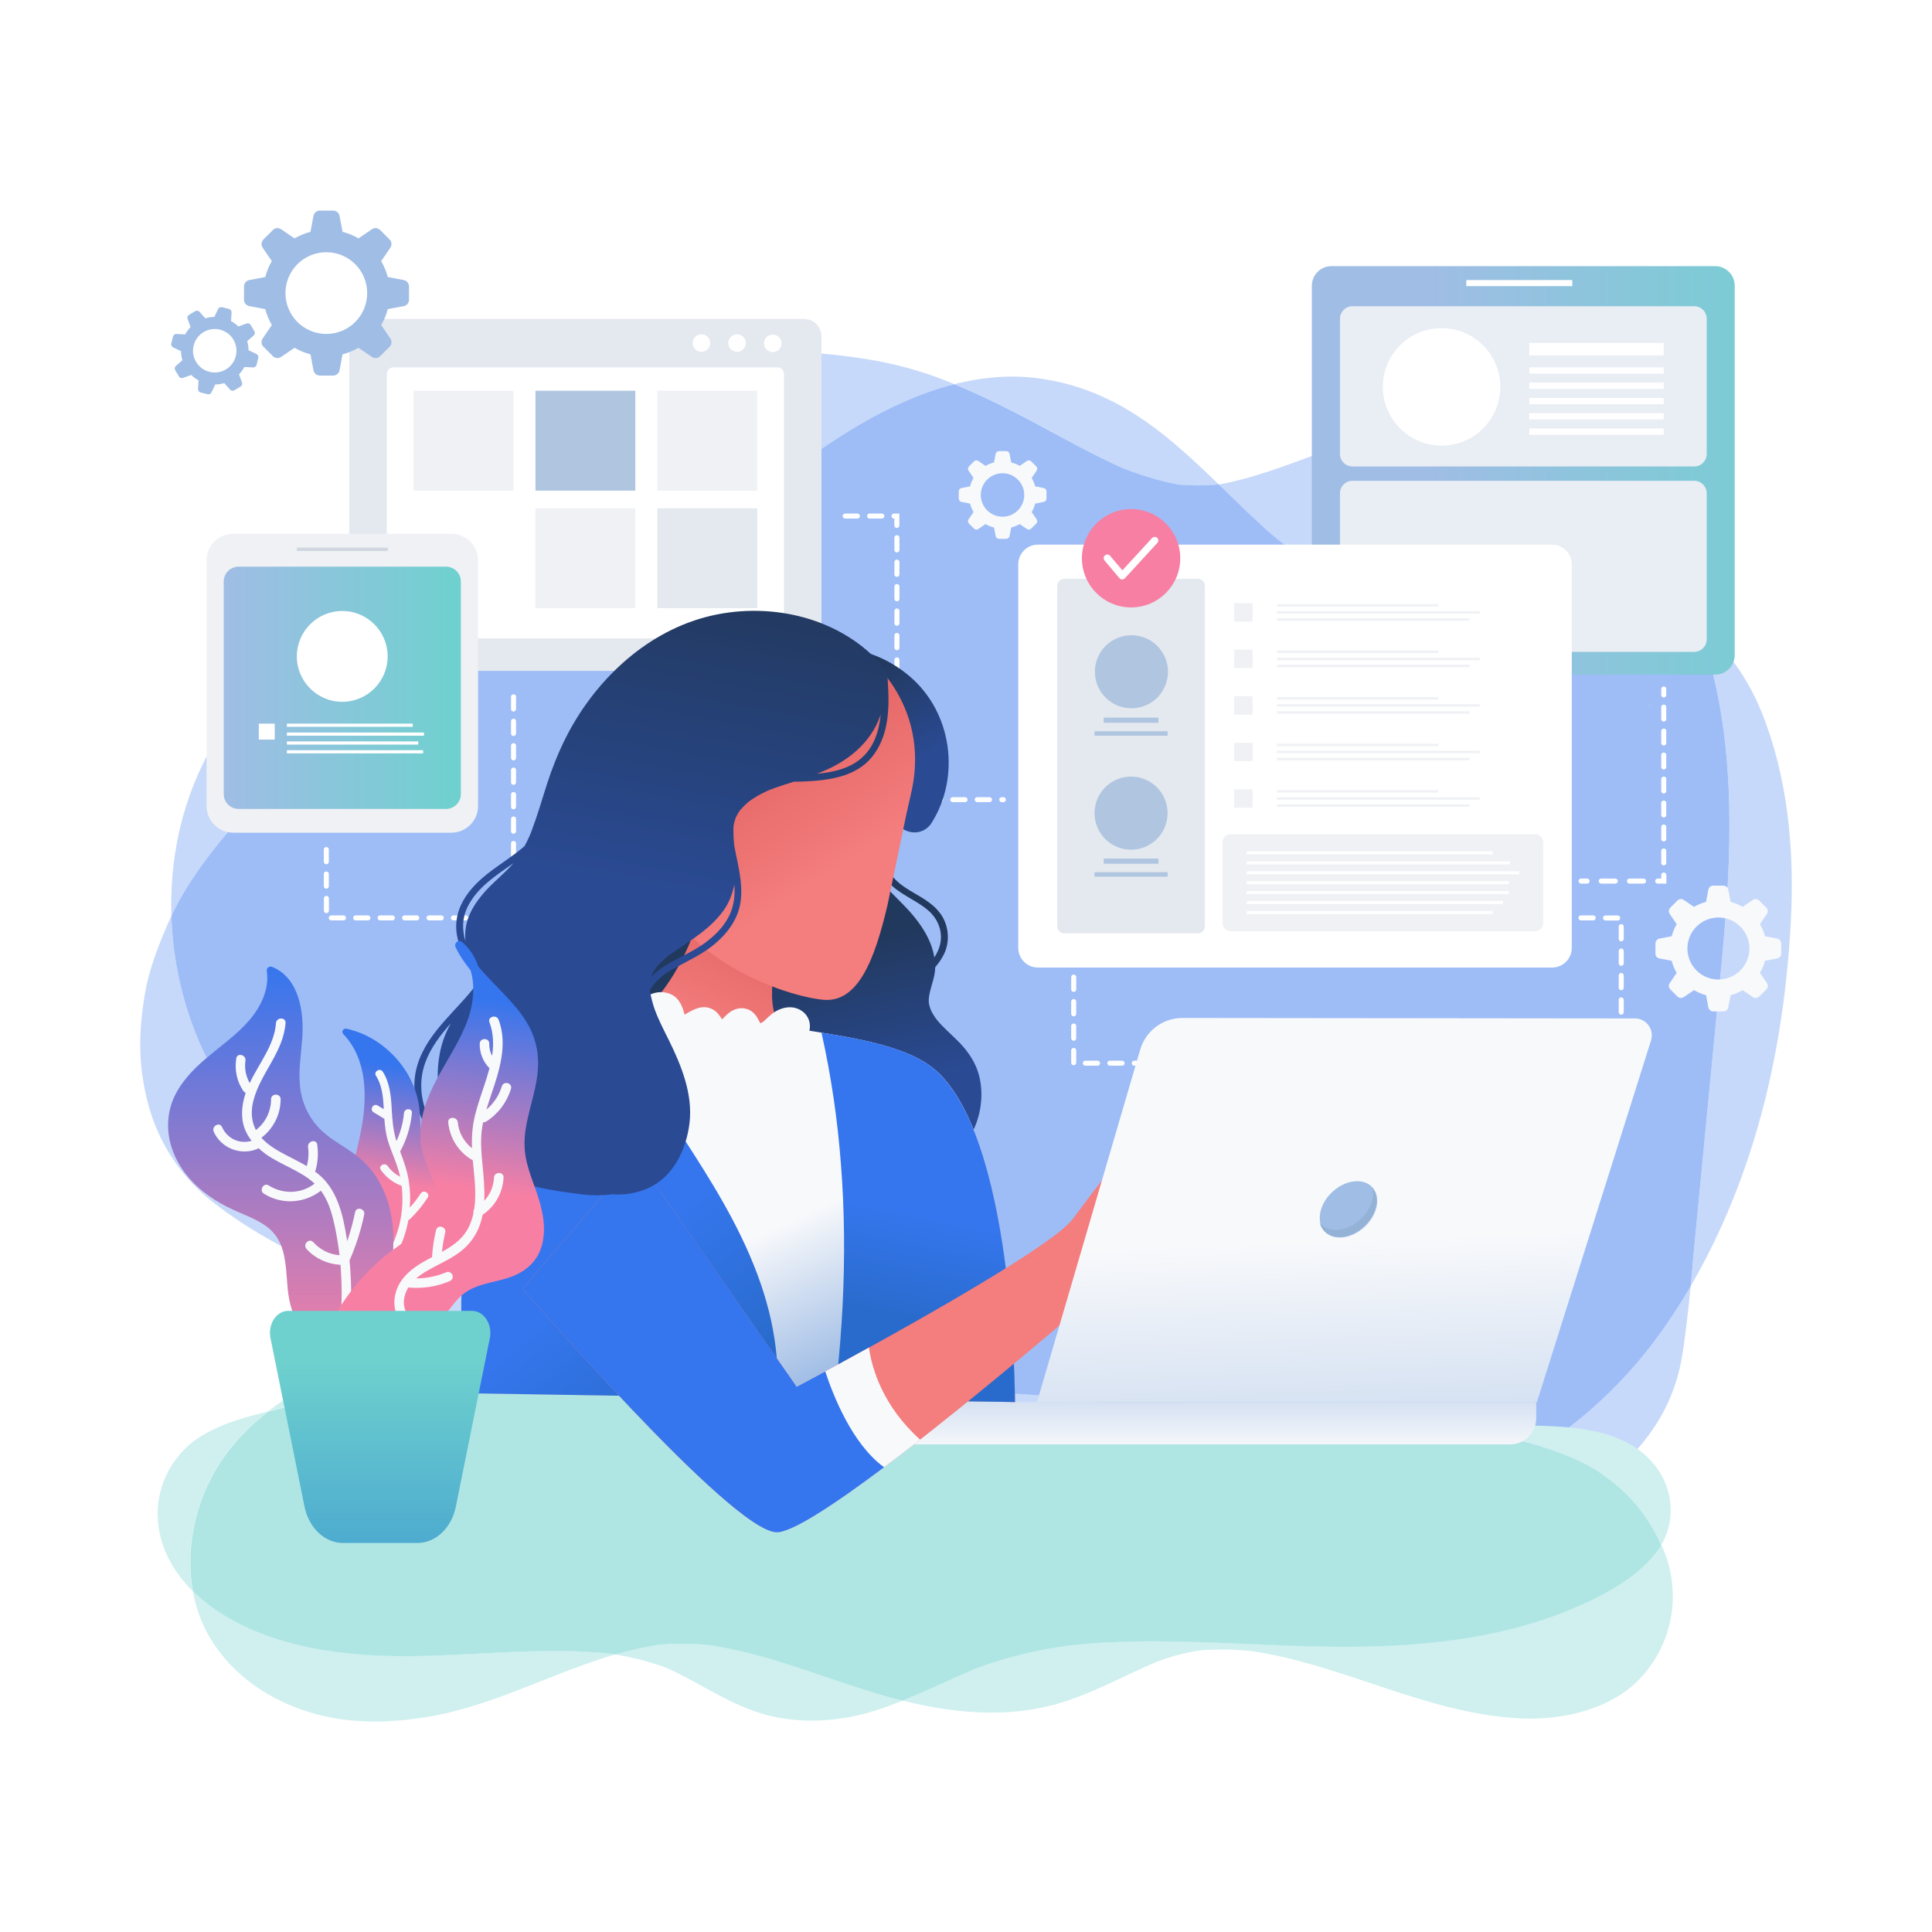 <?xml version="1.0" encoding="utf-8"?>
<!-- Generator: Adobe Illustrator 22.1.0, SVG Export Plug-In . SVG Version: 6.00 Build 0)  -->
<svg version="1.1" id="Layer_1" xmlns="http://www.w3.org/2000/svg" xmlns:xlink="http://www.w3.org/1999/xlink" x="0px" y="0px"
	 width="2000px" height="2000px" viewBox="0 0 2000 2000" style="enable-background:new 0 0 2000 2000;" xml:space="preserve">
<style type="text/css">
	.st0{fill:#FFFFFF;}
	.st1{fill:#C7D9FA;}
	.st2{fill:#9EBDF7;}
	.st3{fill:#E4E8EF;}
	.st4{fill:#EFF1F4;}
	.st5{fill:#AFC5E0;}
	.st6{fill:url(#SVGID_1_);}
	.st7{fill:#D1D7E0;}
	.st8{fill:url(#SVGID_2_);}
	.st9{fill:#E9EDF4;}
	.st10{fill:#F77FA4;}
	.st11{fill:#A0BDE5;}
	.st12{fill:#F8F9FB;}
	.st13{fill:#CFF0EF;}
	.st14{fill:#AFE6E4;}
	.st15{fill:url(#SVGID_3_);}
	.st16{fill:url(#SVGID_4_);}
	.st17{fill:url(#SVGID_5_);}
	.st18{fill:url(#SVGID_6_);}
	.st19{fill:url(#SVGID_7_);}
	.st20{fill:url(#SVGID_8_);}
	.st21{fill:url(#SVGID_9_);}
	.st22{fill:url(#SVGID_10_);}
	.st23{fill:url(#SVGID_11_);}
	.st24{fill:url(#SVGID_12_);}
	.st25{fill:url(#SVGID_13_);}
	.st26{fill:url(#SVGID_14_);}
	.st27{fill:#F47D7D;}
	.st28{fill:#3576EE;}
	.st29{fill:url(#SVGID_15_);}
	.st30{fill:url(#SVGID_16_);}
	.st31{fill:#94B2D6;}
	.st32{fill:url(#SVGID_17_);}
	.st33{fill:url(#SVGID_18_);}
	.st34{fill:url(#SVGID_19_);}
	.st35{fill:url(#SVGID_20_);}
</style>
<g>
	<rect class="st0" width="2000" height="2000"/>
	<g>
		<g>
			<path class="st1" d="M184.8,864c-5.9,27.5-8.3,55.9-7.4,84.3c19.7-41.7,50-78.1,80.8-112c28.8-31.8,59.6-61.9,86.5-95.3
				c25.9-35.4,44.9-74.9,64.7-113.8c-27.6,6-54.4,15.7-80,30.7C258.9,699,203.4,777.1,184.8,864z"/>
			<path class="st1" d="M1162.3,484.7c19,7.5,38.4,13.5,58.5,17.1c6.5,0.6,12.9,0.8,19.4,0.8c6.6,0,13.3-0.3,19.9-0.9
				c0.5-0.1,1-0.2,1.5-0.3c-30.2-29.2-61-57.9-96.3-78.4c-31.2-18.2-63.6-28.9-98.7-32.3c-6.2-0.6-12.4-0.9-18.7-0.9
				c-20,0-40.1,2.9-59.7,7.8c32.7,13.6,64.1,29.5,95.2,46.5C1109.3,458.4,1135.3,472.6,1162.3,484.7z"/>
			<path class="st1" d="M1300.9,1489.4c-63-16.7-126.5-32.2-191-41.5c-31.1-3.8-62.3-6-93.6-6c-23.3,0-46.5,1.2-69.7,3.8
				c-34.9,5.4-69,14.3-103,24c-66.3,18.9-133.5,38.8-203.1,39.2c-0.6,0-1.3,0-1.9,0c-26.1,0-53-2.5-78.7-8.5
				c1.1,11.7,1.8,23.4,1.8,35.2c0.2,26,19.8,50.9,43.6,50.9c0.6,0,1.1,0,1.7,0c13.4-0.7,25.7-7.3,34.2-17.9
				c131,30.6,265,46.4,398.9,46.4c18,0,36-0.3,54-0.9c83.4-2.7,166.5-11.7,248.9-26.1c56.6-9.9,112.2-23.9,165.8-45.7
				c-4.6-0.8-9.1-1.7-13.6-2.6C1429.8,1526.4,1365.5,1506.6,1300.9,1489.4z"/>
			<path class="st1" d="M1757.5,646c3.8,10.1,7.2,20.4,10.2,30.6c18.3,62.1,23.5,128.6,22.5,193.2c-1,62.6-7.8,124.9-13.8,187.2
				c-6.9,71.3-13.7,142.6-20.6,213.8c-1.9,20.2-3.6,40.4-5.6,60.5c28.1-48.2,50.1-100.2,66.7-155.3c21.6-71.7,33.1-147.4,37-222.8
				c3.8-73.7-3.1-148.8-30.5-216.5C1808.6,700.2,1785.6,669.2,1757.5,646z"/>
			<path class="st1" d="M899.2,372.1c-28-4.5-56.2-7.6-84.5-7.6c-5.3,0-10.7,0.1-16.1,0.3c-67.4,2.9-132.3,19.3-192.7,49.3
				C545.7,444,495.4,489.6,457,544.5c-18.3,26.1-33.2,54.3-47.6,82.7c18.5-4,37.4-6.4,56.6-7.7c43.9-2.8,88.1-0.1,131.9-5.7
				c16.7-3,33.1-7.4,49.2-13.4c4.6-1.7,9.1-3.6,13.6-5.6c1.4-0.6,2.9-1.3,4.3-1.9c7.9-4,15.7-8.1,23.4-12.6
				c31.8-18.4,61.6-40.7,91.1-63.3c57.3-43.8,114.7-87.3,181.5-111c8.8-3.1,17.9-5.9,27.1-8.2c-2.4-1-4.8-2-7.2-3
				C954.6,384.2,927.1,376.7,899.2,372.1z"/>
			<path class="st1" d="M1557,1520.3c-15.9,8.2-31.9,15.5-48.2,22.1c14.4,2.5,28.9,4.4,43.3,5.6c4.6,0.4,9.2,0.5,13.7,0.5
				c14.3,0,28.3-1.6,42.7-3.8c17.9-2.6,35.1-9.2,51.1-17.6c15.7-8.2,30.4-20.1,41.4-34c15.7-19.6,26.5-39,34.2-63.3
				c5.9-18.6,8-38.2,10.5-57.4c1.7-13.7,3.2-27.4,4.5-41.1c-9.5,16.2-19.6,32-30.5,47.2C1676.5,1439.3,1619.9,1488,1557,1520.3z"/>
			<path class="st1" d="M545,1434.8c-1.7-5.1-3.6-10.1-5.3-15.2c0.7,2.3,1.3,4,1.7,5.2c0.5,1.4,0.8,2.6,0.8,2.6c0,0-0.2-0.7-0.8-2.6
				c-0.6-1.8-1.4-4.2-1.9-5.5c-1-2.5-2.1-4.9-3.1-7.4c-4.6-10.6-9.7-20.9-15.2-31c-5.5-10.1-11.9-19.4-17.8-29.1
				c2.6,4.3,3.6,5.9,3.5,5.9c-0.1,0-5.2-7.9-7.1-10.4c-3.7-4.8-7.4-9.5-11.3-14.1c-7.2-8.5-14.8-16.6-22.8-24.3
				c-2.2-2.1-4.4-4.1-6.6-6.1c-3.7-3-7.4-6-11.2-8.9c-35-26.3-74.2-44.2-111-66.9c-20.7-12.7-40-27.3-58.3-43.9
				c-16.7-15.1-30.5-32.9-43.5-51.9c-35.6-52.1-55.6-117.3-57.7-183c-1.3,2.6-2.5,5.3-3.6,8c-10.2,23.6-19.5,47.2-23.8,72.6
				c-4.8,28.4-6.6,54.8-2.8,83.2c3.7,27.3,11.3,52.9,25.1,77c11.9,20.7,28.1,39.7,46.9,54.5c21,16.6,42.7,30.4,66.1,43.3
				c16.1,8.9,32.3,17.7,47.3,28.2c4.8,4.1,9.3,8.4,13.5,13.1c4.5,7,8.4,14.3,11.8,21.9c5.5,13.7,10.9,27.4,17.1,40.8
				c7.6,16.5,18.3,31.6,30.7,44.9c24.3,25.8,57.7,41.6,92.4,42.4c13.6,6.9,27.8,12.6,42.9,17.2c6.2,1.9,12.6,3.6,19,5.1
				c0-0.2,0-0.4-0.1-0.5C556.8,1477.7,551.8,1455.9,545,1434.8z"/>
			<path class="st1" d="M1592.6,1378.2c-0.5,0.5-1,0.9-1.6,1.4C1591.8,1379,1592.4,1378.4,1592.6,1378.2z"/>
			<path class="st1" d="M1665.7,503.9c-28.4-25.4-60.6-45.4-97.3-56.3c-20.3-6-40.6-8.4-61-8.4c-17.8,0-35.7,1.8-53.7,4.7
				c-56.7,8.9-108.4,36-163.5,51.1c-9.5,2.6-19,4.8-28.7,6.6c12.4,12,24.7,24,37.1,35.7c4.2,3.9,8.5,7.8,12.7,11.7
				c-0.2-0.2-0.2-0.2-0.2-0.2c0,0,1.2,1,4.4,3.9c2.3,1.9,4.6,3.9,7,5.8c10.6,8.6,21.6,16.7,33,23.8c4.6,2.9,9.2,5.6,13.9,8.1
				c-0.2-0.1-0.3-0.2-0.2-0.2c0.2,0,1.8,0.8,6,3.1c2.3,1,4.7,2,7,2.9c11.7,4.5,23.8,7.7,36,9.9c12.5,1.5,25,2.2,37.5,2.2
				c1.3,0,2.7,0,4,0c33-0.4,65.9-4.6,98.8-7.5c15.8-1.4,31.4-2.2,47-2.2c19.8,0,39.5,1.4,59.3,4.7c33.9,5.7,65.7,20.8,92.7,43
				c-8.3-22.4-18.5-44.2-30.4-64.7C1710.7,553,1690.1,525.7,1665.7,503.9z"/>
			<path class="st1" d="M1376.8,594c-0.6-0.3-1.1-0.6-1.7-0.9c-0.4-0.2-0.7-0.3-1.1-0.5C1375,593.1,1375.9,593.5,1376.8,594z"/>
			<path class="st1" d="M1369.4,590.2c0.6,0.4,2.2,1.3,3.6,1.9c0.3,0.2,0.7,0.3,1.1,0.5c-0.4-0.2-0.8-0.4-1.2-0.6
				C1371.7,591.4,1370.6,590.8,1369.4,590.2z"/>
			<path class="st1" d="M1314.4,551.6c1.1,0.9,2.1,1.8,3.2,2.8c-0.8-0.7-1.4-1.3-2.1-1.9c-0.3-0.3-0.7-0.5-1-0.8L1314.4,551.6z"/>
			<path class="st1" d="M1311.3,548.8c0.6,0.5,2,1.8,3.1,2.8c-0.1-0.1-0.2-0.2-0.3-0.3C1313.2,550.5,1312.3,549.7,1311.3,548.8z"/>
			<path class="st2" d="M1311.3,548.8c0.9,0.8,1.8,1.7,2.8,2.5c0.1,0.1,0.2,0.2,0.3,0.3l0.1,0.1c0.3,0.3,0.7,0.5,1,0.8
				c-3.2-2.9-4.4-3.9-4.4-3.9C1311.1,548.6,1311.2,548.7,1311.3,548.8z"/>
			<path class="st2" d="M1369.4,590.2c1.1,0.6,2.3,1.2,3.4,1.8c0.4,0.2,0.8,0.4,1.2,0.6c0.4,0.2,0.7,0.3,1.1,0.5
				c-4.2-2.3-5.8-3.1-6-3.1C1369.1,590,1369.2,590.1,1369.4,590.2z"/>
			<path class="st2" d="M542.3,1427.3c0,0-0.4-1.1-0.8-2.6C542,1426.6,542.3,1427.3,542.3,1427.3z"/>
			<path class="st2" d="M1757.5,646c-27-22.3-58.8-37.3-92.7-43c-19.9-3.3-39.6-4.7-59.3-4.7c-15.6,0-31.2,0.8-47,2.2
				c-32.9,2.9-65.8,7.2-98.8,7.5c-1.3,0-2.7,0-4,0c-12.5,0-25-0.6-37.5-2.2c-12.2-2.2-24.3-5.4-36-9.9c-2.4-0.9-4.7-1.9-7-2.9
				c0.5,0.3,1.1,0.6,1.7,0.9c-0.9-0.5-1.8-1-2.8-1.4c-0.3-0.2-0.7-0.3-1.1-0.5c-1.3-0.6-2.9-1.5-3.6-1.9c-4.7-2.5-9.4-5.2-13.9-8.1
				c-11.4-7.1-22.4-15.2-33-23.8c-2.3-1.9-4.7-3.8-7-5.8c0.6,0.6,1.3,1.2,2.1,1.9c-1-0.9-2.1-1.9-3.2-2.8c-1.1-0.9-2.5-2.2-3.1-2.8
				c-4.3-3.8-8.5-7.7-12.7-11.7c-12.4-11.6-24.7-23.7-37.1-35.7c-0.5,0.1-1,0.2-1.5,0.3c-6.6,0.6-13.3,0.9-19.9,0.9
				c-6.5,0-12.9-0.3-19.4-0.8c-20.1-3.6-39.5-9.7-58.5-17.1c-27-12.1-52.9-26.3-78.9-40.4c-31.2-17-62.5-32.9-95.2-46.5
				c-9.2,2.3-18.3,5.1-27.1,8.2c-66.8,23.7-124.3,67.2-181.5,111c-29.5,22.6-59.3,44.9-91.1,63.3c-7.7,4.5-15.5,8.5-23.4,12.6
				c-1.4,0.6-2.9,1.3-4.3,1.9c-4.5,2-9.1,3.8-13.6,5.6c-16.1,6.1-32.5,10.5-49.2,13.4c-43.8,5.6-87.9,2.8-131.9,5.7
				c-19.2,1.2-38.1,3.6-56.6,7.7c-19.8,39-38.7,78.4-64.7,113.8c-27,33.4-57.7,63.5-86.5,95.3c-30.8,33.9-61.1,70.3-80.8,112
				c2.1,65.7,22,130.9,57.7,183c13,19,26.8,36.8,43.5,51.9c18.3,16.6,37.6,31.2,58.3,43.9c36.8,22.6,76.1,40.5,111,66.9
				c3.8,2.9,7.5,5.9,11.2,8.9c2.2,2,4.4,4,6.6,6.1c8,7.6,15.6,15.7,22.8,24.3c3.9,4.6,7.7,9.3,11.3,14.1c1.9,2.4,6.9,10.4,7.1,10.4
				c0.1,0-0.9-1.6-3.5-5.9c5.9,9.7,12.3,19,17.8,29.1c5.5,10,10.6,20.4,15.2,31c1.1,2.4,2.1,4.9,3.1,7.4c0.5,1.2,1.3,3.6,1.9,5.5
				c-0.4-1.2-0.9-2.9-1.7-5.2c1.6,5.1,3.6,10.1,5.3,15.2c6.8,21.1,11.7,43,14.8,65.2c0,0.2,0,0.4,0.1,0.5
				c25.7,5.9,52.5,8.5,78.7,8.5c0.6,0,1.3,0,1.9,0c69.6-0.3,136.8-20.3,203.1-39.2c34-9.7,68.1-18.6,103-24
				c23.2-2.6,46.4-3.8,69.7-3.8c31.3,0,62.5,2.2,93.6,6c64.5,9.4,128,24.8,191,41.5c64.6,17.1,128.8,36.9,194.3,50.4
				c4.5,0.9,9,1.8,13.6,2.6c16.3-6.6,32.4-13.9,48.2-22.1c62.9-32.3,119.5-81,162.7-141.7c10.9-15.3,21-31,30.5-47.2
				c1.9-20.2,3.6-40.4,5.6-60.5c6.9-71.3,13.7-142.6,20.6-213.8c6-62.3,12.8-124.6,13.8-187.2c1-64.6-4.1-131-22.5-193.2
				C1764.7,666.3,1761.3,656.1,1757.5,646z M1498.6,1438.4c0,0,1-0.5,4-1.7C1500.7,1437.6,1498.6,1438.4,1498.6,1438.4z
				 M1591.1,1379.6c0.5-0.4,1.1-0.9,1.6-1.4C1592.4,1378.4,1591.8,1379,1591.1,1379.6z M1678.3,711.7c0.1,0,2,0.7,3.9,1.6
				C1679.2,712.1,1678.2,711.7,1678.3,711.7z M1705,728c0.1,0.1,0.3,0.2,0.4,0.3c1,0.9,2,1.9,3,2.8c0.6,0.6,1,1.1,0.9,1.1
				C1709.3,732.2,1708.1,731.1,1705,728z"/>
			<path class="st2" d="M1592.6,1378.2c-0.5,0.5-1,0.9-1.6,1.4C1591.8,1379,1592.4,1378.4,1592.6,1378.2z"/>
			<path class="st2" d="M1682.2,713.3c-1.8-0.8-3.8-1.6-3.9-1.6C1678.2,711.7,1679.2,712.1,1682.2,713.3z"/>
			<path class="st2" d="M1705.4,728.3c-0.1-0.1-0.3-0.2-0.4-0.3c3.1,3.1,4.3,4.2,4.4,4.2c0.1,0-0.3-0.4-0.9-1.1
				C1707.5,730.2,1706.4,729.3,1705.4,728.3z"/>
			<path class="st2" d="M1502.6,1436.7c-2.9,1.3-4,1.7-4,1.7C1498.6,1438.4,1500.7,1437.6,1502.6,1436.7z"/>
		</g>
		<g>
			<g>
				<path class="st3" d="M832.2,330.2H379.7c-10.1,0-18.2,8.2-18.2,18.2v327.9c0,10.1,8.2,18.2,18.2,18.2h452.5
					c10.1,0,18.2-8.2,18.2-18.2V348.4C850.5,338.4,842.3,330.2,832.2,330.2z"/>
				<path class="st0" d="M804.7,380.3H407.3c-3.8,0-6.9,3.1-6.9,6.9V654c0,3.8,3.1,6.9,6.9,6.9h397.4c3.8,0,6.9-3.1,6.9-6.9V387.2
					C811.6,383.4,808.5,380.3,804.7,380.3z"/>
				
					<ellipse transform="matrix(0.973 -0.23 0.23 0.973 -62.223 176.353)" class="st0" cx="726.2" cy="355.4" rx="9.1" ry="9.1"/>
				
					<ellipse transform="matrix(0.973 -0.23 0.23 0.973 -61.236 184.835)" class="st0" cx="763.1" cy="355.4" rx="9.1" ry="9.1"/>
				<circle class="st0" cx="800" cy="355.4" r="9.1"/>
				<rect x="428.1" y="404.5" class="st4" width="103.4" height="103.4"/>
				<rect x="554.3" y="404.5" class="st5" width="103.4" height="103.4"/>
				<rect x="680.5" y="404.5" class="st4" width="103.4" height="103.4"/>
				<rect x="554.3" y="526.2" class="st4" width="103.4" height="103.4"/>
				<rect x="680.5" y="526.2" class="st3" width="103.4" height="103.4"/>
			</g>
			<g>
				<path class="st4" d="M467.3,552.5H241.4c-15.2,0-27.6,12.4-27.6,27.6v254.3c0,15.2,12.4,27.6,27.6,27.6h225.9
					c15.2,0,27.6-12.4,27.6-27.6V580.1C494.9,564.9,482.5,552.5,467.3,552.5z"/>
				<linearGradient id="SVGID_1_" gradientUnits="userSpaceOnUse" x1="231.541" y1="711.998" x2="477.116" y2="711.998">
					<stop  offset="0" style="stop-color:#A0BDE5"/>
					<stop  offset="1" style="stop-color:#6ED1CE"/>
				</linearGradient>
				<path class="st6" d="M461.7,586.6H247c-8.5,0-15.4,6.9-15.4,15.4V822c0,8.5,6.9,15.4,15.4,15.4h214.7c8.5,0,15.4-6.9,15.4-15.4
					V602C477.1,593.5,470.2,586.6,461.7,586.6z"/>
				<rect x="307.3" y="566.9" class="st7" width="94.1" height="3.5"/>
				<circle class="st0" cx="354.3" cy="679.5" r="47"/>
				<g>
					<rect x="267.9" y="749.1" class="st0" width="16.5" height="16.5"/>
					<rect x="297" y="749.1" class="st0" width="130.3" height="3.3"/>
					<rect x="297" y="758.3" class="st0" width="141.9" height="3.3"/>
					<rect x="297" y="767.5" class="st0" width="136" height="3.3"/>
					<rect x="297" y="776.6" class="st0" width="141" height="3.3"/>
				</g>
			</g>
			<g>
				<linearGradient id="SVGID_2_" gradientUnits="userSpaceOnUse" x1="1476.216" y1="486.918" x2="1913.956" y2="486.918">
					<stop  offset="0" style="stop-color:#A0BDE5"/>
					<stop  offset="1" style="stop-color:#6ED1CE"/>
				</linearGradient>
				<path class="st8" d="M1775.4,275.5h-397c-11.3,0-20.4,9.1-20.4,20.4V678c0,11.3,9.1,20.4,20.4,20.4h397
					c11.3,0,20.4-9.1,20.4-20.4V295.9C1795.8,284.6,1786.7,275.5,1775.4,275.5z"/>
				<rect x="1517.9" y="289.9" class="st0" width="109.7" height="6.3"/>
				<path class="st9" d="M1753.8,317h-353.7c-7.2,0-13,5.8-13,13v139.9c0,7.2,5.8,13,13,13h353.7c7.2,0,13-5.8,13-13V330
					C1766.8,322.8,1761,317,1753.8,317z"/>
				<path class="st9" d="M1753.8,497.7h-353.7c-7.2,0-13,5.8-13,13v151.1c0,7.2,5.8,13,13,13h353.7c7.2,0,13-5.8,13-13V510.7
					C1766.8,503.5,1761,497.7,1753.8,497.7z"/>
				<g>
					<circle class="st0" cx="1492.3" cy="400.5" r="60.8"/>
					<rect x="1583.1" y="355" class="st0" width="139.2" height="12.9"/>
					<rect x="1583.1" y="380.3" class="st0" width="139.2" height="6.5"/>
					<rect x="1583.1" y="396.1" class="st0" width="139.2" height="6.5"/>
					<rect x="1583.1" y="411.9" class="st0" width="139.2" height="6.5"/>
					<rect x="1583.1" y="427.7" class="st0" width="139.2" height="6.5"/>
					<rect x="1583.1" y="443.6" class="st0" width="139.2" height="6.5"/>
				</g>
			</g>
			<g>
				<path class="st0" d="M1606.7,563.8h-532.2c-11.3,0-20.4,9.1-20.4,20.4v397c0,11.3,9.1,20.4,20.4,20.4h532.2
					c11.3,0,20.4-9.1,20.4-20.4v-397C1627.1,572.9,1618,563.8,1606.7,563.8z"/>
				<path class="st3" d="M1240,599.2h-138.3c-4,0-7.3,3.3-7.3,7.3v352.4c0,4,3.3,7.3,7.3,7.3H1240c4,0,7.3-3.3,7.3-7.3V606.5
					C1247.3,602.4,1244.1,599.2,1240,599.2z"/>
				<g>
					
						<ellipse transform="matrix(0.924 -0.383 0.383 0.924 -177.112 501.031)" class="st5" cx="1170.9" cy="695.7" rx="37.8" ry="37.8"/>
					<rect x="1142.6" y="742.9" class="st5" width="56.6" height="5.3"/>
					<rect x="1133.1" y="757" class="st5" width="75.6" height="4.6"/>
					
						<ellipse transform="matrix(0.982 -0.189 0.189 0.982 -138.025 236.606)" class="st5" cx="1170.9" cy="841.6" rx="37.8" ry="37.8"/>
					<rect x="1142.6" y="888.8" class="st5" width="56.6" height="5.3"/>
					<rect x="1133.1" y="902.9" class="st5" width="75.6" height="4.6"/>
				</g>
				<path class="st4" d="M1589.2,863.5h-315.3c-4.6,0-8.3,3.7-8.3,8.3v83.9c0,4.6,3.7,8.3,8.3,8.3h315.3c4.6,0,8.3-3.7,8.3-8.3
					v-83.9C1597.5,867.2,1593.8,863.5,1589.2,863.5z"/>
				<g>
					<rect x="1277.6" y="624.4" class="st4" width="19" height="19"/>
					<rect x="1321.9" y="625.4" class="st4" width="167" height="2.5"/>
					<rect x="1321.9" y="632.7" class="st4" width="209.9" height="2.5"/>
					<rect x="1321.9" y="640" class="st4" width="199.3" height="2.5"/>
				</g>
				<g>
					<rect x="1277.6" y="672.6" class="st4" width="19" height="19"/>
					<rect x="1321.9" y="673.5" class="st4" width="167" height="2.5"/>
					<rect x="1321.9" y="680.9" class="st4" width="209.9" height="2.5"/>
					<rect x="1321.9" y="688.2" class="st4" width="199.3" height="2.5"/>
				</g>
				<g>
					<rect x="1277.6" y="720.8" class="st4" width="19" height="19"/>
					<rect x="1321.9" y="721.7" class="st4" width="167" height="2.5"/>
					<rect x="1321.9" y="729" class="st4" width="209.9" height="2.5"/>
					<rect x="1321.9" y="736.3" class="st4" width="199.3" height="2.5"/>
				</g>
				<g>
					<rect x="1277.6" y="768.9" class="st4" width="19" height="19"/>
					<rect x="1321.9" y="769.9" class="st4" width="167" height="2.5"/>
					<rect x="1321.9" y="777.2" class="st4" width="209.9" height="2.5"/>
					<rect x="1321.9" y="784.5" class="st4" width="199.3" height="2.5"/>
				</g>
				<g>
					<rect x="1277.6" y="817.1" class="st4" width="19" height="19"/>
					<rect x="1321.9" y="818" class="st4" width="167" height="2.5"/>
					<rect x="1321.9" y="825.4" class="st4" width="209.9" height="2.5"/>
					<rect x="1321.9" y="832.7" class="st4" width="199.3" height="2.5"/>
				</g>
				<g>
					<rect x="1290.6" y="881.3" class="st0" width="254.7" height="3.2"/>
					<rect x="1290.6" y="891.6" class="st0" width="272.5" height="3.2"/>
					<rect x="1290.6" y="901.9" class="st0" width="282" height="3.2"/>
					<rect x="1290.6" y="912.1" class="st0" width="271.3" height="3.2"/>
					<rect x="1290.6" y="922.4" class="st0" width="271.3" height="3.2"/>
					<rect x="1290.6" y="932.7" class="st0" width="265.3" height="3.2"/>
					<rect x="1290.6" y="943" class="st0" width="254.7" height="3.2"/>
				</g>
			</g>
			<g>
				<path class="st0" d="M1722.3,710.6c-1.5,0-2.6,1.2-2.6,2.6v6.3c0,1.5,1.2,2.6,2.6,2.6s2.6-1.2,2.6-2.6v-6.3
					C1725,711.8,1723.8,710.6,1722.3,710.6z"/>
				<path class="st0" d="M1722.3,729.4c-1.5,0-2.6,1.2-2.6,2.6v12.4c0,1.5,1.2,2.6,2.6,2.6s2.6-1.2,2.6-2.6V732
					C1725,730.5,1723.8,729.4,1722.3,729.4z"/>
				<path class="st0" d="M1722.3,878.3c-1.5,0-2.6,1.2-2.6,2.6v12.4c0,1.5,1.2,2.6,2.6,2.6s2.6-1.2,2.6-2.6V881
					C1725,879.5,1723.8,878.3,1722.3,878.3z"/>
				<path class="st0" d="M1722.3,828.7c-1.5,0-2.6,1.2-2.6,2.6v12.4c0,1.5,1.2,2.6,2.6,2.6s2.6-1.2,2.6-2.6v-12.4
					C1725,829.9,1723.8,828.7,1722.3,828.7z"/>
				<path class="st0" d="M1722.3,853.5c-1.5,0-2.6,1.2-2.6,2.6v12.4c0,1.5,1.2,2.6,2.6,2.6s2.6-1.2,2.6-2.6v-12.4
					C1725,854.7,1723.8,853.5,1722.3,853.5z"/>
				<path class="st0" d="M1722.3,754.2c-1.5,0-2.6,1.2-2.6,2.6v12.4c0,1.5,1.2,2.6,2.6,2.6s2.6-1.2,2.6-2.6v-12.4
					C1725,755.4,1723.8,754.2,1722.3,754.2z"/>
				<path class="st0" d="M1722.3,803.9c-1.5,0-2.6,1.2-2.6,2.6v12.4c0,1.5,1.2,2.6,2.6,2.6s2.6-1.2,2.6-2.6v-12.4
					C1725,805,1723.8,803.9,1722.3,803.9z"/>
				<path class="st0" d="M1722.3,779c-1.5,0-2.6,1.2-2.6,2.6v12.4c0,1.5,1.2,2.6,2.6,2.6s2.6-1.2,2.6-2.6v-12.4
					C1725,780.2,1723.8,779,1722.3,779z"/>
				<path class="st0" d="M1722.3,903.2c-1.5,0-2.6,1.2-2.6,2.6v3.7h-3.7c-1.5,0-2.6,1.2-2.6,2.6c0,1.5,1.2,2.6,2.6,2.6h9v-9
					C1725,904.4,1723.8,903.2,1722.3,903.2z"/>
				<path class="st0" d="M1672.2,909.5h-14.6c-1.5,0-2.6,1.2-2.6,2.6c0,1.5,1.2,2.6,2.6,2.6h14.6c1.5,0,2.6-1.2,2.6-2.6
					C1674.8,910.7,1673.6,909.5,1672.2,909.5z"/>
				<path class="st0" d="M1701.4,909.5h-14.6c-1.5,0-2.6,1.2-2.6,2.6c0,1.5,1.2,2.6,2.6,2.6h14.6c1.5,0,2.6-1.2,2.6-2.6
					C1704,910.7,1702.9,909.5,1701.4,909.5z"/>
				<path class="st0" d="M1643,909.5h-6.3c-1.5,0-2.6,1.2-2.6,2.6c0,1.5,1.2,2.6,2.6,2.6h6.3c1.5,0,2.6-1.2,2.6-2.6
					C1645.6,910.7,1644.4,909.5,1643,909.5z"/>
			</g>
			<path class="st0" d="M1288.1,1098h-12.7c-1.5,0-2.6,1.2-2.6,2.6c0,1.5,1.2,2.6,2.6,2.6h12.7c1.5,0,2.6-1.2,2.6-2.6
				C1290.8,1099.2,1289.6,1098,1288.1,1098z"/>
			<path class="st0" d="M1338.8,1098h-12.7c-1.5,0-2.6,1.2-2.6,2.6c0,1.5,1.2,2.6,2.6,2.6h12.7c1.5,0,2.6-1.2,2.6-2.6
				C1341.4,1099.2,1340.2,1098,1338.8,1098z"/>
			<path class="st0" d="M1313.4,1098h-12.7c-1.5,0-2.6,1.2-2.6,2.6c0,1.5,1.2,2.6,2.6,2.6h12.7c1.5,0,2.6-1.2,2.6-2.6
				C1316.1,1099.2,1314.9,1098,1313.4,1098z"/>
			<path class="st0" d="M1262.8,1098h-12.7c-1.5,0-2.6,1.2-2.6,2.6c0,1.5,1.2,2.6,2.6,2.6h12.7c1.5,0,2.6-1.2,2.6-2.6
				C1265.5,1099.2,1264.3,1098,1262.8,1098z"/>
			<path class="st0" d="M1389.4,1098h-12.7c-1.5,0-2.6,1.2-2.6,2.6c0,1.5,1.2,2.6,2.6,2.6h12.7c1.5,0,2.6-1.2,2.6-2.6
				C1392,1099.2,1390.8,1098,1389.4,1098z"/>
			<path class="st0" d="M1364.1,1098h-12.7c-1.5,0-2.6,1.2-2.6,2.6c0,1.5,1.2,2.6,2.6,2.6h12.7c1.5,0,2.6-1.2,2.6-2.6
				C1366.7,1099.2,1365.5,1098,1364.1,1098z"/>
			<path class="st0" d="M1414.7,1098H1402c-1.5,0-2.6,1.2-2.6,2.6c0,1.5,1.2,2.6,2.6,2.6h12.7c1.5,0,2.6-1.2,2.6-2.6
				C1417.3,1099.2,1416.2,1098,1414.7,1098z"/>
			<path class="st0" d="M1237.5,1098h-12.7c-1.5,0-2.6,1.2-2.6,2.6c0,1.5,1.2,2.6,2.6,2.6h12.7c1.5,0,2.6-1.2,2.6-2.6
				C1240.1,1099.2,1239,1098,1237.5,1098z"/>
			<path class="st0" d="M1186.9,1098h-12.7c-1.5,0-2.6,1.2-2.6,2.6c0,1.5,1.2,2.6,2.6,2.6h12.7c1.5,0,2.6-1.2,2.6-2.6
				C1189.5,1099.2,1188.3,1098,1186.9,1098z"/>
			<path class="st0" d="M1678.3,956.6c-1.5,0-2.6,1.2-2.6,2.6v12.7c0,1.5,1.2,2.6,2.6,2.6c1.5,0,2.6-1.2,2.6-2.6v-12.7
				C1680.9,957.8,1679.8,956.6,1678.3,956.6z"/>
			<path class="st0" d="M1111.5,1059.5c-1.5,0-2.6,1.2-2.6,2.6v12.7c0,1.5,1.2,2.6,2.6,2.6c1.5,0,2.6-1.2,2.6-2.6v-12.7
				C1114.1,1060.7,1112.9,1059.5,1111.5,1059.5z"/>
			<path class="st0" d="M1111.5,1034.2c-1.5,0-2.6,1.2-2.6,2.6v12.7c0,1.5,1.2,2.6,2.6,2.6c1.5,0,2.6-1.2,2.6-2.6v-12.7
				C1114.1,1035.4,1112.9,1034.2,1111.5,1034.2z"/>
			<path class="st0" d="M1111.5,1084.8c-1.5,0-2.6,1.2-2.6,2.6v12.7c0,1.5,1.2,2.6,2.6,2.6c1.5,0,2.6-1.2,2.6-2.6v-12.7
				C1114.1,1086,1112.9,1084.8,1111.5,1084.8z"/>
			<path class="st0" d="M1161.6,1098h-12.7c-1.5,0-2.6,1.2-2.6,2.6c0,1.5,1.2,2.6,2.6,2.6h12.7c1.5,0,2.6-1.2,2.6-2.6
				C1164.2,1099.2,1163,1098,1161.6,1098z"/>
			<path class="st0" d="M1440,1098h-12.7c-1.5,0-2.6,1.2-2.6,2.6c0,1.5,1.2,2.6,2.6,2.6h12.7c1.5,0,2.6-1.2,2.6-2.6
				C1442.6,1099.2,1441.5,1098,1440,1098z"/>
			<path class="st0" d="M1212.2,1098h-12.7c-1.5,0-2.6,1.2-2.6,2.6c0,1.5,1.2,2.6,2.6,2.6h12.7c1.5,0,2.6-1.2,2.6-2.6
				C1214.8,1099.2,1213.6,1098,1212.2,1098z"/>
			<path class="st0" d="M1136.2,1098h-12.7c-1.5,0-2.6,1.2-2.6,2.6c0,1.5,1.2,2.6,2.6,2.6h12.7c1.5,0,2.6-1.2,2.6-2.6
				C1138.9,1099.2,1137.7,1098,1136.2,1098z"/>
			<path class="st0" d="M1111.5,1008.9c-1.5,0-2.6,1.2-2.6,2.6v12.7c0,1.5,1.2,2.6,2.6,2.6c1.5,0,2.6-1.2,2.6-2.6v-12.7
				C1114.1,1010,1112.9,1008.9,1111.5,1008.9z"/>
			<path class="st0" d="M1677.2,950.3c0-1.5-1.2-2.6-2.6-2.6H1662c-1.5,0-2.6,1.2-2.6,2.6s1.2,2.6,2.6,2.6h12.7
				C1676.1,952.9,1677.2,951.7,1677.2,950.3z"/>
			<path class="st0" d="M1678.3,1083.2c-1.5,0-2.6,1.2-2.6,2.6v12.7c0,1.5,1.2,2.6,2.6,2.6c1.5,0,2.6-1.2,2.6-2.6v-12.7
				C1680.9,1084.3,1679.8,1083.2,1678.3,1083.2z"/>
			<path class="st0" d="M1667.8,1098h-12.7c-1.5,0-2.6,1.2-2.6,2.6c0,1.5,1.2,2.6,2.6,2.6h12.7c1.5,0,2.6-1.2,2.6-2.6
				C1670.5,1099.2,1669.3,1098,1667.8,1098z"/>
			<path class="st0" d="M1649.3,947.6h-12.7c-1.5,0-2.6,1.2-2.6,2.6s1.2,2.6,2.6,2.6h12.7c1.5,0,2.6-1.2,2.6-2.6
				S1650.8,947.6,1649.3,947.6z"/>
			<path class="st0" d="M1678.3,1057.8c-1.5,0-2.6,1.2-2.6,2.6v12.7c0,1.5,1.2,2.6,2.6,2.6c1.5,0,2.6-1.2,2.6-2.6v-12.7
				C1680.9,1059,1679.8,1057.8,1678.3,1057.8z"/>
			<path class="st0" d="M1465.3,1098h-12.7c-1.5,0-2.6,1.2-2.6,2.6c0,1.5,1.2,2.6,2.6,2.6h12.7c1.5,0,2.6-1.2,2.6-2.6
				C1468,1099.2,1466.8,1098,1465.3,1098z"/>
			<path class="st0" d="M1678.3,1032.5c-1.5,0-2.6,1.2-2.6,2.6v12.7c0,1.5,1.2,2.6,2.6,2.6c1.5,0,2.6-1.2,2.6-2.6v-12.7
				C1680.9,1033.7,1679.8,1032.5,1678.3,1032.5z"/>
			<path class="st0" d="M1678.3,1007.2c-1.5,0-2.6,1.2-2.6,2.6v12.7c0,1.5,1.2,2.6,2.6,2.6c1.5,0,2.6-1.2,2.6-2.6v-12.7
				C1680.9,1008.4,1679.8,1007.2,1678.3,1007.2z"/>
			<path class="st0" d="M1678.3,981.9c-1.5,0-2.6,1.2-2.6,2.6v12.7c0,1.5,1.2,2.6,2.6,2.6c1.5,0,2.6-1.2,2.6-2.6v-12.7
				C1680.9,983.1,1679.8,981.9,1678.3,981.9z"/>
			<path class="st0" d="M1541.3,1098h-12.7c-1.5,0-2.6,1.2-2.6,2.6c0,1.5,1.2,2.6,2.6,2.6h12.7c1.5,0,2.6-1.2,2.6-2.6
				C1543.9,1099.2,1542.7,1098,1541.3,1098z"/>
			<path class="st0" d="M1516,1098h-12.7c-1.5,0-2.6,1.2-2.6,2.6c0,1.5,1.2,2.6,2.6,2.6h12.7c1.5,0,2.6-1.2,2.6-2.6
				C1518.6,1099.2,1517.4,1098,1516,1098z"/>
			<path class="st0" d="M1642.5,1098h-12.7c-1.5,0-2.6,1.2-2.6,2.6c0,1.5,1.2,2.6,2.6,2.6h12.7c1.5,0,2.6-1.2,2.6-2.6
				C1645.2,1099.2,1644,1098,1642.5,1098z"/>
			<path class="st0" d="M1490.6,1098H1478c-1.5,0-2.6,1.2-2.6,2.6c0,1.5,1.2,2.6,2.6,2.6h12.7c1.5,0,2.6-1.2,2.6-2.6
				C1493.3,1099.2,1492.1,1098,1490.6,1098z"/>
			<path class="st0" d="M1617.2,1098h-12.7c-1.5,0-2.6,1.2-2.6,2.6c0,1.5,1.2,2.6,2.6,2.6h12.7c1.5,0,2.6-1.2,2.6-2.6
				C1619.8,1099.2,1618.7,1098,1617.2,1098z"/>
			<path class="st0" d="M1591.9,1098h-12.7c-1.5,0-2.6,1.2-2.6,2.6c0,1.5,1.2,2.6,2.6,2.6h12.7c1.5,0,2.6-1.2,2.6-2.6
				C1594.5,1099.2,1593.3,1098,1591.9,1098z"/>
			<path class="st0" d="M1566.6,1098h-12.7c-1.5,0-2.6,1.2-2.6,2.6c0,1.5,1.2,2.6,2.6,2.6h12.7c1.5,0,2.6-1.2,2.6-2.6
				C1569.2,1099.2,1568,1098,1566.6,1098z"/>
			<g>
				<circle class="st10" cx="1170.9" cy="577.9" r="50.9"/>
				<path class="st0" d="M1192.6,557l-30.7,33.4l-12.7-15c-1.3-1.6-3.7-1.8-5.3-0.5c-1.6,1.3-1.8,3.7-0.5,5.3l15.4,18.3
					c0.7,0.8,1.7,1.3,2.8,1.3c0,0,0.1,0,0.1,0c1.1,0,2.1-0.4,2.8-1.2l33.6-36.6c1.4-1.5,1.3-3.9-0.2-5.3
					C1196.4,555.4,1194,555.5,1192.6,557z"/>
			</g>
			<path class="st11" d="M417.9,289.9l-16.5-3.1c-1.5-5.9-3.9-11.4-6.8-16.5l9.5-13.9c1.8-2.7,1.5-6.3-0.8-8.5l-4.9-4.9l-4.9-4.9
				c-2.3-2.3-5.9-2.6-8.5-0.8l-13.9,9.5c-5.1-3-10.6-5.3-16.5-6.8l-3.1-16.5c-0.6-3.2-3.4-5.5-6.6-5.5h-6.9h-6.9
				c-3.2,0-6,2.3-6.6,5.5l-3.1,16.5c-5.9,1.5-11.4,3.9-16.5,6.8l-13.9-9.5c-2.7-1.8-6.3-1.5-8.5,0.8l-4.9,4.9l-4.9,4.9
				c-2.3,2.3-2.6,5.9-0.8,8.5l9.5,13.9c-3,5.1-5.3,10.6-6.8,16.5l-16.5,3.1c-3.2,0.6-5.5,3.4-5.5,6.6v6.9v6.9c0,3.2,2.3,6,5.5,6.6
				l16.5,3.1c1.5,5.9,3.9,11.4,6.8,16.5l-9.5,13.9c-1.8,2.7-1.5,6.3,0.8,8.5l4.9,4.9l4.9,4.9c2.3,2.3,5.9,2.6,8.5,0.8l13.9-9.5
				c5.1,3,10.6,5.3,16.5,6.8l3.1,16.5c0.6,3.2,3.4,5.5,6.6,5.5h6.9h6.9c3.2,0,6-2.3,6.6-5.5l3.1-16.5c5.9-1.5,11.4-3.9,16.5-6.8
				l13.9,9.5c2.7,1.8,6.3,1.5,8.5-0.8l4.9-4.9l4.9-4.9c2.3-2.3,2.6-5.9,0.8-8.5l-9.5-13.9c3-5.1,5.3-10.6,6.8-16.5l16.5-3.1
				c3.2-0.6,5.5-3.4,5.5-6.6v-6.9v-6.9C423.4,293.3,421.1,290.5,417.9,289.9z M337.8,345.7c-23.4,0-42.3-18.9-42.3-42.3
				c0-23.4,18.9-42.3,42.3-42.3c23.4,0,42.3,18.9,42.3,42.3C380.1,326.8,361.2,345.7,337.8,345.7z"/>
			<path class="st12" d="M1839.7,971.6l-12.6-2.4c-1.2-4.4-2.9-8.7-5.2-12.5l7.2-10.6c1.4-2,1.1-4.8-0.6-6.5l-3.7-3.7l-3.7-3.7
				c-1.7-1.7-4.5-2-6.5-0.6l-10.6,7.2c-3.9-2.3-8.1-4-12.5-5.2l-2.4-12.6c-0.5-2.4-2.6-4.2-5-4.2h-5.3h-5.3c-2.5,0-4.6,1.7-5,4.2
				l-2.4,12.6c-4.4,1.2-8.7,2.9-12.5,5.2l-10.6-7.2c-2-1.4-4.8-1.1-6.5,0.6l-3.7,3.7l-3.7,3.7c-1.7,1.7-2,4.5-0.6,6.5l7.2,10.6
				c-2.3,3.9-4,8.1-5.2,12.5l-12.6,2.4c-2.4,0.5-4.2,2.6-4.2,5v5.3v5.3c0,2.5,1.7,4.6,4.2,5l12.6,2.4c1.2,4.4,2.9,8.7,5.2,12.5
				l-7.2,10.6c-1.4,2-1.1,4.8,0.6,6.5l3.7,3.7l3.7,3.7c1.7,1.7,4.5,2,6.5,0.6l10.6-7.2c3.9,2.3,8.1,4,12.5,5.2l2.4,12.6
				c0.5,2.4,2.6,4.2,5,4.2h5.3h5.3c2.5,0,4.6-1.7,5-4.2l2.4-12.6c4.4-1.2,8.7-2.9,12.5-5.2l10.6,7.2c2,1.4,4.8,1.1,6.5-0.6l3.7-3.7
				l3.7-3.7c1.7-1.7,2-4.5,0.6-6.5l-7.2-10.6c2.3-3.9,4-8.1,5.2-12.5l12.6-2.4c2.4-0.5,4.2-2.6,4.2-5v-5.3v-5.3
				C1843.9,974.2,1842.1,972.1,1839.7,971.6z M1778.9,1014c-17.8,0-32.1-14.4-32.1-32.1c0-17.8,14.4-32.1,32.1-32.1
				s32.1,14.4,32.1,32.1C1811,999.6,1796.6,1014,1778.9,1014z"/>
			<path class="st12" d="M1080.4,505.2l-8.8-1.7c-0.8-3.1-2.1-6.1-3.6-8.8l5.1-7.4c1-1.4,0.8-3.3-0.4-4.5l-2.6-2.6l-2.6-2.6
				c-1.2-1.2-3.1-1.4-4.5-0.4l-7.4,5.1c-2.7-1.6-5.6-2.8-8.8-3.6l-1.7-8.8c-0.3-1.7-1.8-2.9-3.5-2.9h-3.7h-3.7
				c-1.7,0-3.2,1.2-3.5,2.9l-1.7,8.8c-3.1,0.8-6.1,2.1-8.8,3.6l-7.4-5.1c-1.4-1-3.3-0.8-4.5,0.4l-2.6,2.6l-2.6,2.6
				c-1.2,1.2-1.4,3.1-0.4,4.5l5.1,7.4c-1.6,2.7-2.8,5.6-3.6,8.8l-8.8,1.7c-1.7,0.3-2.9,1.8-2.9,3.5v3.7v3.7c0,1.7,1.2,3.2,2.9,3.5
				l8.8,1.7c0.8,3.1,2.1,6.1,3.6,8.8l-5.1,7.4c-1,1.4-0.8,3.3,0.4,4.5l2.6,2.6l2.6,2.6c1.2,1.2,3.1,1.4,4.5,0.4l7.4-5.1
				c2.7,1.6,5.6,2.8,8.8,3.6l1.7,8.8c0.3,1.7,1.8,2.9,3.5,2.9h3.7h3.7c1.7,0,3.2-1.2,3.5-2.9l1.7-8.8c3.1-0.8,6.1-2.1,8.8-3.6
				l7.4,5.1c1.4,1,3.3,0.8,4.5-0.4l2.6-2.6l2.6-2.6c1.2-1.2,1.4-3.1,0.4-4.5l-5.1-7.4c1.6-2.7,2.8-5.6,3.6-8.8l8.8-1.7
				c1.7-0.3,2.9-1.8,2.9-3.5v-3.7v-3.7C1083.3,507,1082.1,505.5,1080.4,505.2z M1037.8,534.9c-12.4,0-22.5-10.1-22.5-22.5
				s10.1-22.5,22.5-22.5c12.4,0,22.5,10.1,22.5,22.5S1050.3,534.9,1037.8,534.9z"/>
			<path class="st0" d="M928.5,629.9c-1.5,0-2.6,1.2-2.6,2.6v12.7c0,1.5,1.2,2.6,2.6,2.6c1.5,0,2.6-1.2,2.6-2.6v-12.7
				C931.1,631.1,930,629.9,928.5,629.9z"/>
			<path class="st0" d="M928.5,705.9c-1.5,0-2.6,1.2-2.6,2.6v12.7c0,1.5,1.2,2.6,2.6,2.6c1.5,0,2.6-1.2,2.6-2.6v-12.7
				C931.1,707,930,705.9,928.5,705.9z"/>
			<path class="st0" d="M928.5,680.5c-1.5,0-2.6,1.2-2.6,2.6v12.7c0,1.5,1.2,2.6,2.6,2.6c1.5,0,2.6-1.2,2.6-2.6v-12.7
				C931.1,681.7,930,680.5,928.5,680.5z"/>
			<path class="st0" d="M928.5,655.2c-1.5,0-2.6,1.2-2.6,2.6v12.7c0,1.5,1.2,2.6,2.6,2.6c1.5,0,2.6-1.2,2.6-2.6v-12.7
				C931.1,656.4,930,655.2,928.5,655.2z"/>
			<path class="st0" d="M928.5,731.2c-1.5,0-2.6,1.2-2.6,2.6v12.7c0,1.5,1.2,2.6,2.6,2.6c1.5,0,2.6-1.2,2.6-2.6v-12.7
				C931.1,732.4,930,731.2,928.5,731.2z"/>
			<path class="st0" d="M887.6,531.6h-12.7c-1.5,0-2.6,1.2-2.6,2.6c0,1.5,1.2,2.6,2.6,2.6h12.7c1.5,0,2.6-1.2,2.6-2.6
				C890.2,532.8,889,531.6,887.6,531.6z"/>
			<path class="st0" d="M912.9,531.6h-12.7c-1.5,0-2.6,1.2-2.6,2.6c0,1.5,1.2,2.6,2.6,2.6h12.7c1.5,0,2.6-1.2,2.6-2.6
				C915.5,532.8,914.3,531.6,912.9,531.6z"/>
			<path class="st0" d="M928.5,781.8c-1.5,0-2.6,1.2-2.6,2.6v12.7c0,1.5,1.2,2.6,2.6,2.6c1.5,0,2.6-1.2,2.6-2.6v-12.7
				C931.1,783,930,781.8,928.5,781.8z"/>
			<path class="st0" d="M928.5,756.5c-1.5,0-2.6,1.2-2.6,2.6v12.7c0,1.5,1.2,2.6,2.6,2.6c1.5,0,2.6-1.2,2.6-2.6v-12.7
				C931.1,757.7,930,756.5,928.5,756.5z"/>
			<path class="st0" d="M928.5,807.1c-1.5,0-2.6,1.2-2.6,2.6v12.7c0,1.5,1.2,2.6,2.6,2.6c1.5,0,2.6-1.2,2.6-2.6v-12.7
				C931.1,808.3,930,807.1,928.5,807.1z"/>
			<path class="st0" d="M999,825.2h-12.7c-1.5,0-2.6,1.2-2.6,2.6s1.2,2.6,2.6,2.6H999c1.5,0,2.6-1.2,2.6-2.6S1000.5,825.2,999,825.2
				z"/>
			<path class="st0" d="M1024.3,825.2h-12.7c-1.5,0-2.6,1.2-2.6,2.6s1.2,2.6,2.6,2.6h12.7c1.5,0,2.6-1.2,2.6-2.6
				S1025.8,825.2,1024.3,825.2z"/>
			<path class="st0" d="M973.7,825.2h-12.7c-1.5,0-2.6,1.2-2.6,2.6s1.2,2.6,2.6,2.6h12.7c1.5,0,2.6-1.2,2.6-2.6
				S975.2,825.2,973.7,825.2z"/>
			<path class="st0" d="M1038.7,825.2h-1.7c-1.5,0-2.6,1.2-2.6,2.6s1.2,2.6,2.6,2.6h1.7c1.5,0,2.6-1.2,2.6-2.6
				S1040.2,825.2,1038.7,825.2z"/>
			<path class="st0" d="M928.5,579.3c-1.5,0-2.6,1.2-2.6,2.6v12.7c0,1.5,1.2,2.6,2.6,2.6c1.5,0,2.6-1.2,2.6-2.6v-12.7
				C931.1,580.5,930,579.3,928.5,579.3z"/>
			<path class="st0" d="M928.5,554c-1.5,0-2.6,1.2-2.6,2.6v12.7c0,1.5,1.2,2.6,2.6,2.6c1.5,0,2.6-1.2,2.6-2.6v-12.7
				C931.1,555.2,930,554,928.5,554z"/>
			<path class="st0" d="M928.5,604.6c-1.5,0-2.6,1.2-2.6,2.6v12.7c0,1.5,1.2,2.6,2.6,2.6c1.5,0,2.6-1.2,2.6-2.6v-12.7
				C931.1,605.8,930,604.6,928.5,604.6z"/>
			<path class="st0" d="M948.4,825.2h-12.7c-1.5,0-2.6,1.2-2.6,2.6s1.2,2.6,2.6,2.6h12.7c1.5,0,2.6-1.2,2.6-2.6
				S949.9,825.2,948.4,825.2z"/>
			<path class="st0" d="M922.9,534.3c0,1.5,1.2,2.6,2.6,2.6h0.3v7c0,1.5,1.2,2.6,2.6,2.6c1.5,0,2.6-1.2,2.6-2.6v-12.3h-5.6
				C924.1,531.6,922.9,532.8,922.9,534.3z"/>
			<path class="st0" d="M431.5,947.6h-12.7c-1.5,0-2.6,1.2-2.6,2.6s1.2,2.6,2.6,2.6h12.7c1.5,0,2.6-1.2,2.6-2.6
				S433,947.6,431.5,947.6z"/>
			<path class="st0" d="M507.5,947.6h-12.7c-1.5,0-2.6,1.2-2.6,2.6s1.2,2.6,2.6,2.6h12.7c1.5,0,2.6-1.2,2.6-2.6
				S508.9,947.6,507.5,947.6z"/>
			<path class="st0" d="M406.2,947.6h-12.7c-1.5,0-2.6,1.2-2.6,2.6s1.2,2.6,2.6,2.6h12.7c1.5,0,2.6-1.2,2.6-2.6
				S407.7,947.6,406.2,947.6z"/>
			<path class="st0" d="M456.8,947.6h-12.7c-1.5,0-2.6,1.2-2.6,2.6s1.2,2.6,2.6,2.6h12.7c1.5,0,2.6-1.2,2.6-2.6
				S458.3,947.6,456.8,947.6z"/>
			<path class="st0" d="M482.1,947.6h-12.7c-1.5,0-2.6,1.2-2.6,2.6s1.2,2.6,2.6,2.6h12.7c1.5,0,2.6-1.2,2.6-2.6
				S483.6,947.6,482.1,947.6z"/>
			<path class="st0" d="M337.8,894.7c1.5,0,2.6-1.2,2.6-2.6v-12.7c0-1.5-1.2-2.6-2.6-2.6c-1.5,0-2.6,1.2-2.6,2.6V892
				C335.2,893.5,336.4,894.7,337.8,894.7z"/>
			<path class="st0" d="M337.8,920c1.5,0,2.6-1.2,2.6-2.6v-12.7c0-1.5-1.2-2.6-2.6-2.6c-1.5,0-2.6,1.2-2.6,2.6v12.7
				C335.2,918.8,336.4,920,337.8,920z"/>
			<path class="st0" d="M340.5,930c0-1.5-1.2-2.6-2.6-2.6c-1.5,0-2.6,1.2-2.6,2.6v12.7c0,1.5,1.2,2.6,2.6,2.6c1.5,0,2.6-1.2,2.6-2.6
				V930z"/>
			<path class="st0" d="M355.6,947.6h-12.7c-1.5,0-2.6,1.2-2.6,2.6s1.2,2.6,2.6,2.6h12.7c1.5,0,2.6-1.2,2.6-2.6
				S357,947.6,355.6,947.6z"/>
			<path class="st0" d="M380.9,947.6h-12.7c-1.5,0-2.6,1.2-2.6,2.6s1.2,2.6,2.6,2.6h12.7c1.5,0,2.6-1.2,2.6-2.6
				S382.3,947.6,380.9,947.6z"/>
			<path class="st0" d="M531.6,845.2c-1.5,0-2.6,1.2-2.6,2.6v12.7c0,1.5,1.2,2.6,2.6,2.6s2.6-1.2,2.6-2.6v-12.7
				C534.3,846.4,533.1,845.2,531.6,845.2z"/>
			<path class="st0" d="M531.6,744c-1.5,0-2.6,1.2-2.6,2.6v12.7c0,1.5,1.2,2.6,2.6,2.6s2.6-1.2,2.6-2.6v-12.7
				C534.3,745.2,533.1,744,531.6,744z"/>
			<path class="st0" d="M531.6,769.3c-1.5,0-2.6,1.2-2.6,2.6v12.7c0,1.5,1.2,2.6,2.6,2.6s2.6-1.2,2.6-2.6v-12.7
				C534.3,770.5,533.1,769.3,531.6,769.3z"/>
			<path class="st0" d="M531.6,794.6c-1.5,0-2.6,1.2-2.6,2.6v12.7c0,1.5,1.2,2.6,2.6,2.6s2.6-1.2,2.6-2.6v-12.7
				C534.3,795.8,533.1,794.6,531.6,794.6z"/>
			<path class="st0" d="M531.6,718.7c-1.5,0-2.6,1.2-2.6,2.6V734c0,1.5,1.2,2.6,2.6,2.6s2.6-1.2,2.6-2.6v-12.7
				C534.3,719.8,533.1,718.7,531.6,718.7z"/>
			<path class="st0" d="M531.6,946.5c-0.9,0-1.7,0.4-2.2,1.1h-9.4c-1.5,0-2.6,1.2-2.6,2.6s1.2,2.6,2.6,2.6h14.2v-3.8
				C534.3,947.7,533.1,946.5,531.6,946.5z"/>
			<path class="st0" d="M531.6,921.2c-1.5,0-2.6,1.2-2.6,2.6v12.7c0,1.5,1.2,2.6,2.6,2.6s2.6-1.2,2.6-2.6v-12.7
				C534.3,922.4,533.1,921.2,531.6,921.2z"/>
			<path class="st0" d="M531.6,819.9c-1.5,0-2.6,1.2-2.6,2.6v12.7c0,1.5,1.2,2.6,2.6,2.6s2.6-1.2,2.6-2.6v-12.7
				C534.3,821.1,533.1,819.9,531.6,819.9z"/>
			<path class="st0" d="M531.6,895.9c-1.5,0-2.6,1.2-2.6,2.6v12.7c0,1.5,1.2,2.6,2.6,2.6s2.6-1.2,2.6-2.6v-12.7
				C534.3,897,533.1,895.9,531.6,895.9z"/>
			<path class="st0" d="M531.6,870.5c-1.5,0-2.6,1.2-2.6,2.6v12.7c0,1.5,1.2,2.6,2.6,2.6s2.6-1.2,2.6-2.6v-12.7
				C534.3,871.7,533.1,870.5,531.6,870.5z"/>
		</g>
		<g>
			<path class="st13" d="M191.1,1500.2c-18,18.2-28.1,42.2-27.9,67.3c0.3,31.2,14.7,58.2,36.3,79.6c-8.8-48.5,4.7-101.8,33.8-141.2
				c12.6-17,27.5-31.9,44-44.7c-10.2,2.5-20.5,5.2-30.5,8.4C226.5,1476.1,206.1,1485.1,191.1,1500.2z"/>
			<path class="st13" d="M723.4,1436.6c43.3,11.6,87.5,19.9,132,25.9c7.2,0.9,14.3,1.7,21.5,2.5c-43.2-8.7-85.6-20.3-126.8-35.5
				c-5.1-21.7-24.3-39-49.1-39c-0.1,0-0.3,0-0.4,0c-37.3,0.3-74.6,2.8-111.7,7c29.3,1.5,58.7,3.1,88,3.2
				C700.3,1400.7,718.3,1416.3,723.4,1436.6z"/>
			<path class="st13" d="M734.4,1703c-9.5-1-19.1-1.5-28.6-1.5c-8.3,0-16.7,0.4-25,1.2c-15,2.3-29.6,5.8-43.9,10
				c17.8,3,35.2,7.3,52.1,13.5c37.6,16.5,70.8,42.2,111.9,50.9c13.1,2.8,26.1,4.1,39.1,4.1c14.6,0,29.3-1.6,43.9-4.6
				c17.1-3.5,33.7-9.4,49.9-15.9c-11.3-2.8-22.4-6-33.4-9.4C845.5,1734,791.8,1711.6,734.4,1703z"/>
			<path class="st13" d="M1572.7,1475.4c-15.7-0.4-31.3-0.5-47-0.5c-29,0-58,0.6-87,1.4c16,0.9,32,1.9,48,3.2
				c49.2,4.1,97,10.7,142.2,30.4c41.7,18.2,73.3,49.7,90.8,89.4c15.6-25.9,12.1-59.4-7-82.9
				C1679.8,1476,1621.5,1476.6,1572.7,1475.4z"/>
			<path class="st13" d="M573.9,1708.9c-48.3,0-96.7,4.8-145,5.3c-2.9,0-5.7,0.1-8.6,0.1c-64.6,0-133-8.6-188.3-42.2
				c-11.8-7.2-22.8-15.6-32.4-25.1c3.7,20.5,11.4,40.1,23.6,57.5c23.1,33.1,57.1,55.4,96.6,67.8c22.1,6.9,45,9.8,67.9,9.8
				c17.4,0,34.9-1.6,52.2-4.3c69.2-10.9,130.7-45.8,197.1-65.2c-1.9-0.3-3.9-0.6-5.8-0.9C612,1709.7,592.9,1708.9,573.9,1708.9z"/>
			<path class="st13" d="M353.3,1442.1c36.2-8.9,72.6-17.3,109.3-24.6c41.7-8.3,83.9-15.3,126.3-20.1c-12.9-0.7-25.8-1.3-38.8-1.8
				c-10.5-0.4-21-0.6-31.4-0.6c-31.3,0-62.4,1.8-93.5,6.4c-53.6,7.9-106.1,27.3-147.8,59.6c6.8-1.7,13.6-3.3,20.3-5.1
				C316.2,1451.3,334.7,1446.6,353.3,1442.1z"/>
			<path class="st13" d="M973.1,1479.4c52.6,5.1,105.5,7,158.3,7c43.8,0,87.7-1.3,131.5-3c58.6-2.3,117.2-5.3,175.8-7.1
				c-46.1-2.5-92.3-3.2-138.5-3.2c-40,0-79.9,0.5-119.9,1c-27.2,0.3-54.5,0.6-81.7,0.6c-71,0-141.9-1.7-212.6-8.7
				c-3-0.3-6.1-0.6-9.1-0.9c22.3,4.5,44.8,8.2,67.3,11.2C953.9,1477.4,963.5,1478.4,973.1,1479.4z"/>
			<path class="st13" d="M1719.8,1599.3c-1.4,2.3-2.9,4.5-4.5,6.6c-16.7,21.6-39.7,36.4-64.5,48.7c-79.5,39.6-170.1,49.9-258.9,49.9
				c-4.6,0-9.1,0-13.7-0.1c-61.3-0.7-122.6-5.6-183.9-5.6c-29.8,0-59.7,1.2-89.4,4.5c-32.4,4.6-64.2,12.1-94.6,23.6
				c-19.7,8.2-38.8,17.6-58.5,25.9c-6,2.5-12,5.1-18,7.5c30.2,7.6,61.3,12.6,92.3,12.6c21.7,0,43.3-2.4,64.6-8.1
				c37.6-10,71.1-29.5,106.6-44.5c14-5.2,28.2-9.2,43-11.6c8.1-0.8,16.2-1.1,24.3-1.1c10.6,0,21.2,0.6,31.8,1.7
				c93.9,14,178.4,63.6,274.1,69.4c4.3,0.3,8.7,0.4,13.2,0.4c42.4,0,88-12.4,116.1-43.7c31.9-35.6,40.2-84.8,23.3-128.7
				C1721.9,1604.3,1720.9,1601.8,1719.8,1599.3z"/>
			<path class="st14" d="M1629,1510c-45.2-19.7-93-26.3-142.2-30.4c-16-1.3-32-2.4-48-3.2c-58.6,1.8-117.2,4.8-175.8,7.1
				c-43.8,1.7-87.7,3-131.5,3c-52.9,0-105.7-1.8-158.3-7c-9.6-0.9-19.2-2-28.8-3.2c-22.6-3-45.1-6.7-67.3-11.2
				c-7.2-0.8-14.3-1.6-21.5-2.5c-44.6-6-88.8-14.3-132-25.9c-5.1-20.3-23.1-36-46.5-36c-29.4-0.1-58.7-1.7-88-3.2
				c-42.4,4.8-84.6,11.8-126.3,20.1c-36.6,7.3-73,15.7-109.3,24.6c-18.6,4.6-37.1,9.3-55.7,14c-6.7,1.7-13.5,3.4-20.3,5.1
				c-16.6,12.8-31.5,27.7-44,44.7c-29.1,39.3-42.6,92.6-33.8,141.2c9.6,9.5,20.6,17.9,32.4,25.1c55.3,33.6,123.7,42.2,188.3,42.2
				c2.9,0,5.8,0,8.6-0.1c48.3-0.6,96.7-5.3,145-5.3c19.1,0,38.2,0.7,57.2,2.8c1.9,0.3,3.9,0.6,5.8,0.9c14.4-4.2,29-7.6,43.9-10
				c8.3-0.8,16.7-1.2,25-1.2c9.5,0,19.1,0.5,28.6,1.5c57.4,8.6,111.1,31,165.9,48.1c11,3.4,22.1,6.6,33.4,9.4c6.1-2.5,12.1-5,18-7.5
				c19.6-8.4,38.8-17.7,58.5-25.9c30.5-11.5,62.3-19,94.6-23.6c29.8-3.4,59.6-4.5,89.4-4.5c61.3,0,122.6,4.9,183.9,5.6
				c4.5,0.1,9.1,0.1,13.7,0.1c88.8,0,179.4-10.3,258.9-49.9c24.8-12.3,47.8-27.1,64.5-48.7c1.7-2.1,3.2-4.4,4.5-6.6
				C1702.3,1559.6,1670.8,1528.1,1629,1510z"/>
		</g>
		<g>
			<linearGradient id="SVGID_3_" gradientUnits="userSpaceOnUse" x1="1204.91" y1="1500.72" x2="1204.91" y2="1374.329">
				<stop  offset="0" style="stop-color:#F8F9FB"/>
				<stop  offset="1" style="stop-color:#A0BDE5"/>
			</linearGradient>
			<path class="st15" d="M819.6,1495.2h743.6c15,0,27.1-12.1,27.1-27.1v-16.7H819.6V1495.2z"/>
			<linearGradient id="SVGID_4_" gradientUnits="userSpaceOnUse" x1="810.268" y1="1145.916" x2="778.892" y2="998.34">
				<stop  offset="0" style="stop-color:#2A4A93"/>
				<stop  offset="1" style="stop-color:#22395E"/>
			</linearGradient>
			<path class="st16" d="M998.2,1084.8c-7.2-8.6-15.9-15.6-23.6-23.7c-3.7-3.9-5.9-6.6-8.7-11.2c-0.5-0.8-1-1.7-1.4-2.5
				c0.1,0.2-1.2-2.6-1.2-2.6c-0.4-1.2-0.8-2.4-1.1-3.6c-0.1-0.3-0.5-2.7-0.6-2.7c-1.2-10.3,5.2-22.1,6.3-33.4
				c0.1-1.2,0.2-2.5,0.2-3.7c5.2-6.4,9.7-13,11.7-20.6c3.2-11.8,0.9-25-6.2-34.9c-7-9.8-17.7-15.8-27.9-21.8
				c-11.9-6.9-24.9-15.3-27.6-29.9c-0.8-4.4-7.6-2.6-6.8,1.9c4.7,25.7,33.5,31.8,50.4,47.1c9.6,8.7,14.5,21.6,11.5,34.4
				c-1.1,4.9-3.3,9.4-6,13.5c-2.8-18.1-13.9-34.7-26-48.1c-7.9-8.7-16.5-16.6-24.4-25.3c-3.2-3.5-5.9-6.6-8.4-10.3
				c-2.8-4.1-6.1-9.9-7.4-13.3c-0.8-2.2-1.6-4.5-2.1-6.7c-0.3-1.4-0.6-2.7-0.9-4.1c-0.1-0.5-0.2-0.9-0.2-1.1c0-0.2,0-0.6,0-1.1
				c-0.1-5.7-0.1-7.5,1.7-13c2.1-6.5-2.5-13.9-8.9-15.6c-2.6-0.7-5.2-0.6-7.5,0.3c-25.8-26.3-65.1-34.1-101.1-26.6
				c-44.1,9.2-80.6,40-112.9,69.6c-34.4,31.6-66.2,68.4-79.9,114c-12.7,42.5-6.9,89.3,23.1,123.2c13.8,15.5,32.7,27,53.2,30.8
				c26,4.8,50.7-1,76.4-4.4c-0.8,0.1,1.2-0.1,1.3-0.1c1.5-0.1,2.9-0.2,4.4-0.2c-0.1,0,2.2,0.2,2.7,0.2c0.6,0.2,1.6,0.4,2,0.5
				c0.3,0.2,0.8,0.5,1.3,0.7c0.3,0.3,0.9,0.8,1.3,1.2c0.2,0.2,0.4,0.5,0.5,0.7c0.5,0.8,1,1.7,1.4,2.5c0,0.2,0.8,1.9,0.9,2.1
				c0.3,0.7,0.5,1.5,0.7,2.2c0.7,2.3,1.3,4.6,2,6.9c1.4,4.9,2.9,9.7,5.1,14.3c8.7,18.7,28.7,28.1,47.8,32.6c11,2.6,22.3,4,33.5,5.4
				c12.6,1.7,25.4,2.9,38.1,3.1c24.1,0.4,48.1-3.2,70.3-12.8c19.5-8.5,37.2-22.3,48.2-40.7c11.2-18.7,15.5-41.8,10.5-63.1
				C1011.3,1103.6,1005.6,1093.7,998.2,1084.8z M754.9,1161.5C754.2,1160.8,754.5,1161.1,754.9,1161.5L754.9,1161.5z M787.8,1178.3
				C787.1,1177,787.6,1177.8,787.8,1178.3L787.8,1178.3z"/>
			<linearGradient id="SVGID_5_" gradientUnits="userSpaceOnUse" x1="893.639" y1="718.021" x2="893.025" y2="716.942">
				<stop  offset="0" style="stop-color:#2A4A93"/>
				<stop  offset="1" style="stop-color:#22395E"/>
			</linearGradient>
			<path class="st17" d="M893.4,717.7c0.4,0.2,0.8,0.4,1.2,0.6c0,0,0.1,0,0.1,0C891.8,717,891.4,716.8,893.4,717.7z"/>
			<linearGradient id="SVGID_6_" gradientUnits="userSpaceOnUse" x1="911.493" y1="728.508" x2="910.802" y2="727.294">
				<stop  offset="0" style="stop-color:#2A4A93"/>
				<stop  offset="1" style="stop-color:#22395E"/>
			</linearGradient>
			<path class="st18" d="M911.3,728.2c0.3,0.3,0.6,0.5,0.9,0.8c0.1,0,0.1,0,0.2,0C909.9,727.1,909.6,726.8,911.3,728.2z"/>
			<linearGradient id="SVGID_7_" gradientUnits="userSpaceOnUse" x1="935.418" y1="819.982" x2="935" y2="819.247">
				<stop  offset="0" style="stop-color:#2A4A93"/>
				<stop  offset="1" style="stop-color:#22395E"/>
			</linearGradient>
			<path class="st19" d="M935.8,818.6c-0.2,0.4-0.4,0.9-0.6,1.3C934.5,821.6,934.7,821.2,935.8,818.6z"/>
			<linearGradient id="SVGID_8_" gradientUnits="userSpaceOnUse" x1="946.804" y1="789.319" x2="893.78" y2="696.141">
				<stop  offset="0" style="stop-color:#2A4A93"/>
				<stop  offset="1" style="stop-color:#22395E"/>
			</linearGradient>
			<path class="st20" d="M941.9,700.3c-12.3-10.5-25.8-18.3-41.1-23.6c-10.2-3.5-23,4-25.3,14.4c-2.6,11.5,3.5,21.5,14.4,25.3
				c0.8,0.3,3.9,1.9,4.8,1.8c-0.4-0.2-0.8-0.4-1.2-0.6c-2-0.9-1.6-0.7,1.3,0.5c0,0-0.1,0-0.1,0c0.4,0.2,0.8,0.3,1.1,0.5
				c3.1,1.5,6.2,3.2,9.1,5c1,0.6,6,4.9,7.3,5.1c-0.3-0.3-0.6-0.5-0.9-0.8c-1.7-1.4-1.3-1.1,1.1,0.8c0,0-0.1,0-0.2,0
				c0.4,0.3,0.7,0.6,1.1,0.9c1.3,1.1,2.6,2.3,3.8,3.5c2.5,2.4,4.9,4.9,7.1,7.6c0.8,1,1.6,2,2.5,3c-4-4.6-0.2-0.1,0.6,1.1
				c2,2.9,3.8,5.8,5.4,8.9c0.8,1.5,1.6,3.1,2.3,4.6c0.1,0.3,0.3,0.6,0.4,0.9c-0.1-0.1-0.1-0.3-0.2-0.4c-0.6-1.5-0.3-0.8,0.8,1.9
				c-0.2-0.5-0.4-1-0.7-1.5c1.1,3.1,2.3,6.2,3.1,9.4c0.5,1.8,0.9,3.7,1.3,5.5c0.3,1.3,1.4,4.4,1,5.6c-0.4-3.1-0.5-3.5-0.2-1.2
				c0.1,0.9,0.2,1.9,0.3,2.8c0.1,1.4,0.2,2.8,0.2,4.3c0.1,3.8,0,7.6-0.3,11.4c-0.1,0.9-0.2,1.9-0.3,2.8c-0.3,2.3-0.2,1.9,0.2-1.2
				c0.5,0.9-0.8,4.6-1,5.6c-0.7,3.3-1.5,6.5-2.6,9.6c-0.6,1.8-1.3,3.6-1.9,5.4c-0.1,0.1-0.1,0.2-0.1,0.4c0.2-0.4,0.4-0.9,0.6-1.3
				c-1.1,2.5-1.3,3-0.6,1.3c-0.2,0.4-0.4,0.9-0.6,1.3c-1.6,3.4-3.5,6.8-5.5,10c-5.7,9.2-2.3,23.1,7.4,28.2
				c10.1,5.3,22.1,2.4,28.2-7.4C994.6,803.6,985.4,737.5,941.9,700.3z"/>
			<linearGradient id="SVGID_9_" gradientUnits="userSpaceOnUse" x1="935.801" y1="760.004" x2="935.009" y2="758.612">
				<stop  offset="0" style="stop-color:#2A4A93"/>
				<stop  offset="1" style="stop-color:#22395E"/>
			</linearGradient>
			<path class="st21" d="M935.3,759c0.1,0.1,0.1,0.3,0.2,0.4c0.2,0.5,0.5,1,0.7,1.5C935,758.2,934.7,757.6,935.3,759z"/>
			<linearGradient id="SVGID_10_" gradientUnits="userSpaceOnUse" x1="865.198" y1="1131.46" x2="909.748" y2="1035.594">
				<stop  offset="0" style="stop-color:#F47D7D"/>
				<stop  offset="1" style="stop-color:#E56767"/>
			</linearGradient>
			<path class="st22" d="M807.6,1059.1c-18.9-17.5,0-89,0-89l4.9-53.3l-78.8-31.1c0,0,1.8,154.6-143.6,211.9
				c-149.5,59-107,344.6-107,344.6l567.6,9.2c0,0,0-258.3-76.8-338.4C938.6,1076.2,826.5,1076.6,807.6,1059.1z"/>
			<linearGradient id="SVGID_11_" gradientUnits="userSpaceOnUse" x1="858.851" y1="904.672" x2="782.017" y2="783.093">
				<stop  offset="0" style="stop-color:#F47D7D"/>
				<stop  offset="1" style="stop-color:#E56767"/>
			</linearGradient>
			<path class="st23" d="M890,672.9c-212.6-27.6-220.3,132.7-212.1,221.9c8.2,89.1,125.3,134.8,173.5,140.1
				c36.6,4,54-40.8,67.5-98.7l14.4-69.4c3-15,6.2-30,9.6-44.4C966.1,724.8,890,672.9,890,672.9z"/>
			<linearGradient id="SVGID_12_" gradientUnits="userSpaceOnUse" x1="742.401" y1="1298.756" x2="810.284" y2="1443.777">
				<stop  offset="0" style="stop-color:#F8F9FB"/>
				<stop  offset="1" style="stop-color:#A0BDE5"/>
			</linearGradient>
			<path class="st24" d="M964.1,1104.3c-30.1-23-87.5-31-126.2-37.3c0-0.1,0.1-0.2,0.1-0.4c1.4-6.8-0.6-13.7-5.8-18.4
				c-10.1-8.9-24-6-33.6,1.8c-2.1,1.7-4,3.6-6,5.4c-0.8,0.8-1.6,1.6-2.5,2.3c0,0,0,0-0.1,0c-0.2,0.1-0.6,0.4-1.2,0.8
				c-0.6,0.4-1.2,0.7-1.7,0.9c-0.2-0.3-0.4-0.7-0.5-1c-2.5-4.8-4.9-9.5-9.9-12.3c-5.5-3.2-12.1-3.1-17.8-0.3
				c-3.3,1.6-6.1,4.1-8.7,6.7c-0.9,0.9-1.8,1.9-2.7,2.8c-2.5-4-5.1-7.8-9.4-10.2c-10.2-5.7-19.7-0.5-28.6,4.8
				c-0.3,0.2-0.6,0.3-0.8,0.5c-0.4-1.4-0.8-2.8-1.2-4.2c-1.9-6.2-5.1-12.3-10.8-15.8c-6-3.6-13.4-4.2-20.1-2.2
				c-14.6,4.4-20.4,18.4-23.3,32.1c-17.1,14.5-37.9,27.4-63.1,37.3c-149.5,59-107,344.6-107,344.6l567.6,9.2
				C1050.7,1451.4,1050.7,1170.4,964.1,1104.3z"/>
			<linearGradient id="SVGID_13_" gradientUnits="userSpaceOnUse" x1="951.268" y1="1256.661" x2="929.973" y2="1362.989">
				<stop  offset="0" style="stop-color:#3576EE"/>
				<stop  offset="1" style="stop-color:#296BCC"/>
			</linearGradient>
			<path class="st25" d="M964.1,1104.3c-27-20.7-75.9-29.2-113.7-35.3c10.2,45.8,16.5,89.3,20.1,135.7c3.8,48.5,4.2,97.2,1.8,145.7
				c-1.2,24.3-3.1,48.6-5.7,72.8c-0.9,8.8-2,17.1-3.1,25.2l187.2,3C1050.7,1451.4,1050.7,1170.4,964.1,1104.3z"/>
			<linearGradient id="SVGID_14_" gradientUnits="userSpaceOnUse" x1="616.571" y1="1322.558" x2="722.74" y2="1453.951">
				<stop  offset="0" style="stop-color:#3576EE"/>
				<stop  offset="1" style="stop-color:#296BCC"/>
			</linearGradient>
			<path class="st26" d="M739.1,1228.4c-27.7-46.4-59.3-90.3-85.6-137.5c-4-7.2-7.8-14.4-11.5-21.7c-14.8,10.9-32,20.6-51.9,28.5
				c-149.5,59-107,344.6-107,344.6l321.1,5.2c2-23.5,0.3-47-3.9-70.2C790.6,1324.1,766.6,1274.4,739.1,1228.4z"/>
			<path class="st27" d="M1185.5,1178.2c-28,17.5-47.3,47.3-75.3,84.1c-28,36.8-285.5,173.4-285.5,173.4l-166.4-238.2L541,1334
				c0,0,215.4,250.5,262.7,252.2c47.3,1.8,353.8-266.2,353.8-266.2c145.4-33.3,138.4-141.9,138.4-141.9S1213.6,1160.6,1185.5,1178.2
				z"/>
			<path class="st12" d="M899.5,1395c-42.7,23.6-74.7,40.6-74.7,40.6l-176.3-206.4l-83.8,105.7c0,0,191.8,249.6,239.1,251.3
				c19.3,0.7,81.6-43.4,148.7-95.9C913.7,1455.4,902.6,1416.5,899.5,1395z"/>
			<path class="st28" d="M854.3,1419.7c-18.2,9.9-29.6,15.9-29.6,15.9l-166.4-238.2L541,1334c0,0,215.4,250.5,262.7,252.2
				c15.6,0.6,59.7-28.4,111.5-67.3C882,1494.9,862.2,1443.8,854.3,1419.7z"/>
			<linearGradient id="SVGID_15_" gradientUnits="userSpaceOnUse" x1="1392.505" y1="1282.543" x2="1409.327" y2="1734.616">
				<stop  offset="0" style="stop-color:#F8F9FB"/>
				<stop  offset="1" style="stop-color:#A0BDE5"/>
			</linearGradient>
			<path class="st29" d="M1692.5,1054.3l-468.5-0.5c-20.2,0-37.9,13.3-43.6,32.6l-106.9,365.1H1591l118.1-374.3
				C1712.7,1065.8,1704.3,1054.3,1692.5,1054.3z"/>
			<linearGradient id="SVGID_16_" gradientUnits="userSpaceOnUse" x1="675.634" y1="920.002" x2="734.742" y2="597.628">
				<stop  offset="0" style="stop-color:#2A4A93"/>
				<stop  offset="1" style="stop-color:#22395E"/>
			</linearGradient>
			<path class="st30" d="M918.8,698c0-2-1.5-3.1-3-3.3c-1-3-2.7-5.9-5.1-8.5c-44.5-48.9-117.7-64-180.2-47.4
				c-64,17-115.9,67.3-145.1,125.5c-7.7,15.3-14,31.4-19.3,47.7c-5.1,15.9-9.7,32-15.6,47.6c-0.6,1.6-1.3,3.2-1.9,4.8
				c-0.3,0.7-0.7,1.5-1,2.2c-1.4,3.2-3,6.3-4.6,9.3c-12.1,10.6-26.6,19.2-38.7,28.9c-11.1,8.8-21.3,19.3-27.2,32.3
				c-6.1,13.4-6.3,27.5-1.4,41.3c4.8,13.5,11.9,26.3,18.8,39c-20.5,28.1-51.5,50.2-62.2,84.4c-14.6,46.4,20.2,98.7,67.1,107.6
				c2.5,0.5,5,0.8,7.5,1c18.9,11.1,41.1,17.3,62.2,21.1c8.1,1.5,16.2,2.7,24.4,3.8c1.6,0.2,3.2,0.4,4.7,0.5
				c11.9,1.9,23.9,2,35.8,0.5c12.6,1.1,25.7-1.3,37.1-6.4c26.3-11.8,39.5-40.5,42.7-67.5c3.5-29.6-8.3-59-21.1-85
				c-3-6-6-11.9-8.8-17.9c-1.1-2.4-2.2-4.7-3.2-7.1c-0.2-0.6-0.6-1.3-0.8-1.9c-0.8-1.9-1.5-3.8-2.2-5.7c-2-5.6-3.4-11.3-4.6-17.2
				c0-0.5-0.2-1.1-0.2-1.5c0-0.3,0-0.7-0.1-1c4.7-9,13.8-16.2,22.4-21.1c14-8,28.6-14.3,41.4-24.2c11.6-9,21.6-20.2,26.9-34.1
				c6.5-17.2,3.6-35.9,0-53.4c-1.2-5.8-2.5-11.6-3.5-17.5c-0.2-2-0.4-4-0.5-6c-0.2-3.2-0.3-6.4-0.3-9.6c0-1.5,0.1-2.9,0.2-4.4
				c0-0.2,0-0.4,0.1-0.7c0,0,0,0,0,0c0.5-2.7,1.3-5.3,2.2-7.9c0,0,0,0,0,0c0.7-1.3,1.4-2.6,2.1-3.9c0.6-1.1,1.3-2.1,2.1-3.2
				c0.1-0.1,0.1-0.2,0.2-0.3c1.8-2,3.6-4,5.6-5.9c0.9-0.9,1.9-1.7,2.9-2.6c0.1-0.1,0.3-0.2,0.5-0.4c0.6-0.4,2.4-1.8,2.9-2.1
				c1.3-0.9,2.6-1.7,3.9-2.5c2.2-1.4,4.5-2.7,6.9-3.9c1.4-0.7,2.7-1.4,4.1-2c0.5-0.2,2-0.9,2.8-1.3c0.7-0.3,1.3-0.5,1.6-0.6
				c1.5-0.6,3-1.1,4.5-1.7c3.5-1.3,7-2.4,10.5-3.6c3.2-1,6.3-2,9.5-3c2.6,0,5.3,0,7.9-0.1c13.8-0.5,28.2-1.7,41.5-5.6
				c12.1-3.6,23.4-9.9,31.4-19.8c7.8-9.6,12.6-21.3,14.9-33.3c3.1-15.6,2.4-31.6,1.4-47.4C918.8,701.3,918.9,699.7,918.8,698z
				 M448.2,1165c-12.1-19.5-15.9-43.1-8-64.9c5.6-15.5,15.7-28.6,26.6-40.9c-5.6,9.8-9.6,20.5-11.6,31.6
				c-6.2,33.8,1.5,67.8,22.9,94.9c4.3,5.4,9.1,10.2,14.3,14.5C474.2,1194.3,458.3,1181.3,448.2,1165z M531.1,894
				c-9.8,11.3-22,20.3-31.6,31.9c-6.5,7.8-11.6,15.5-15,25.1c-2.7,7.6-3.4,15.5-2.6,23.4c-3.7-11.9-3.6-24,2.2-35.7
				c10.1-20.4,29.5-32.4,47.6-45.3C531.4,893.5,531.3,893.8,531.1,894z M760.2,915.6c0.6,8.1,0.2,16.3-2.2,24.3
				c-4.6,15.5-16.3,27.7-29.2,36.9c-13.4,9.6-29,15.4-42.7,24.4c-4.2,2.8-8.3,6.2-11.8,10c0.3-0.9,0.6-1.9,0.9-2.8c0.5-1,1-2,1.6-3
				c0.6-1,1.2-2,1.9-3c0.2-0.2,0.5-0.7,0.8-1.1c0.1-0.1,0.1-0.1,0.1-0.2c0.8-0.9,1.6-1.8,2.4-2.7c3-3.1,6.2-5.9,9.5-8.7
				c0.8-0.6,1.7-1.2,2.5-1.8c1.9-1.4,3.8-2.7,5.8-4c17.8-12.1,35.9-23.2,48.8-40.8C754.7,934.8,758.2,925.4,760.2,915.6z
				 M885.8,789.3c-11.9,7.7-26.3,10.4-40.3,11.7c2.5-0.9,4.9-1.9,7.3-2.9c25.9-10.9,48.4-29.4,58.2-56.4c0.2-0.7,0.5-1.3,0.7-2
				C909.7,759.3,903.3,778,885.8,789.3z"/>
			
				<ellipse transform="matrix(0.73 -0.684 0.684 0.73 -478.376 1292.876)" class="st11" cx="1395.2" cy="1251.2" rx="33.6" ry="24.6"/>
			<path class="st31" d="M1419.8,1244.9c-5.4,16.1-22.4,28.8-37.9,28.3c-6.8-0.2-12.2-3-15.7-7.3c2.2,8.4,9.1,14.2,19.2,14.5
				c15.5,0.5,32.5-12.2,37.9-28.3c3-9,1.8-17.2-2.6-22.7C1421.9,1233.9,1421.7,1239.2,1419.8,1244.9z"/>
			<g>
				<g>
					<linearGradient id="SVGID_17_" gradientUnits="userSpaceOnUse" x1="415.695" y1="1103.914" x2="398.076" y2="1225.233">
						<stop  offset="0" style="stop-color:#3576EE"/>
						<stop  offset="1" style="stop-color:#F77FA4"/>
					</linearGradient>
					<path class="st32" d="M450.5,1211.4c-3.1-5.9-6.5-11.5-9.3-17.5c-2.9-6.2-4.7-12.7-5.3-19.5c-1.2-13-0.5-25.9-3.9-38.6
						c-2.8-10.6-7.5-20.8-13.7-29.8c-14-20.4-35.3-35.8-59.6-41.1c-3.3-0.7-5.7,3.1-3.3,5.6c25.1,26.2,24.8,65.9,18.5,99.2
						c-3.9,20.4-9.8,40.3-13.7,60.7c-3.8,20.1-5.1,40.5-3.7,60.9c1.5,21.5,6,42.8,13.3,63c-0.5,1.3,0.2,3,1.5,3.9
						c1.5,3.5,7,2.3,6.6-1.1c21.4-10.1,41.7-23.5,57.1-41.7c16-19,26.1-43.4,25.2-68.5C459.7,1234.3,456.2,1222.5,450.5,1211.4z"/>
					<path class="st12" d="M435.5,1235.5c-3.4,5.2-7.1,10.1-11.3,14.6c0.7-8.9,0.4-17.9-0.9-26.8c-1.6-11-5.3-21.1-9.1-31.3
						c6.8-12.3,10.9-25.7,12.2-39.8c0.5-5.3-7.7-5.2-8.2,0c-0.9,10.1-3.6,20-7.8,29.2c-3.4-10.9-4.3-21.8-4.9-33.3
						c-0.7-13.4-1.9-27-9.2-38.6c-2.8-4.5-9.9-0.3-7.1,4.1c6.3,10,7.4,21.6,8,33.2c0,0.5,0.1,1,0.1,1.4c-2.1-1.3-4.3-2.6-6.4-3.8
						c-4.5-2.7-8.7,4.4-4.1,7.1c3.6,2.2,7.3,4.4,10.9,6.6c0.1,0,0.1,0.1,0.2,0.1c0.6,8,1.5,15.9,3.9,23.5
						c3.7,11.8,9.3,22.9,12.1,35.1c0.1,0.4,0.2,0.8,0.3,1.3c-5.1-2.6-9.5-6.3-12.8-11c-3.1-4.3-10.2-0.2-7.1,4.1
						c5.5,7.6,12.6,13.1,21.4,16.4c0,0,0.1,0,0.1,0c1,8.4,1.1,16.9,0.2,25.4c-1.4,13.8-5.5,27.3-11.8,39.7c-2.4,4.7,4.7,8.8,7.1,4.1
						c5.5-10.6,9.3-22,11.4-33.7c0.5-0.2,1.1-0.5,1.6-1c7-6.7,13.2-14.2,18.5-22.4C445.5,1235.1,438.4,1231,435.5,1235.5z"/>
				</g>
				<g>
					<linearGradient id="SVGID_18_" gradientUnits="userSpaceOnUse" x1="290.62" y1="1000.509" x2="290.62" y2="1407.178">
						<stop  offset="0" style="stop-color:#3576EE"/>
						<stop  offset="1" style="stop-color:#F77FA4"/>
					</linearGradient>
					<path class="st33" d="M392.6,1223.4c-6.8-12.3-16.3-22.2-27.7-30.2c-12.4-8.8-26.1-15.7-36.3-27.2
						c-9.9-11.1-16.2-25.4-17.9-40.2c-2-17.1,1-34.2,2.2-51.2c1.9-26.7-2.9-61.6-30.8-73.6c-3.4-1.4-6.4,0.9-5.9,4.5
						c2.8,18.8-6.6,37.4-18.6,51.2c-12.9,14.8-29.1,26-43.9,38.6c-13.7,11.6-26.7,25-34,41.7c-7.4,17.1-7.4,36.2-1.1,53.6
						c6.2,17.2,17.8,31.9,32.1,43.2c7.3,5.7,15,10.7,23.2,14.9c7.7,4,15.8,7.2,23.8,10.8c7.6,3.4,15.3,7.3,21.6,12.9
						c6.7,6,11.1,13.6,13.5,22.3c4.8,16.8,3.3,34.6,6.8,51.6c3.3,16,11.2,31.6,26.9,38.4c17.9,7.7,37.4,2.5,54.3-5.2
						c1.5-0.7,3.1-1.4,4.6-2.2c-1.7,8.7-3.1,17.4-4.2,26.2c-0.6,5.1,7.4,5,8,0c1.2-10.1,3-20.3,5-30.6c0.1-0.1,0.2-0.1,0.3-0.2
						c2.6-1.3,2.4-4.2,0.9-5.9C405.1,1318.5,417.6,1268.5,392.6,1223.4z"/>
					<path class="st12" d="M367.6,1254.9c-2.1,10.2-4.8,20.2-8.2,30c-0.1-0.5-0.2-1-0.2-1.5c-2.1-13-4.5-26.2-9.3-38.5
						c-4.5-11.6-11.1-22.1-20.9-29.9c-0.9-0.7-1.8-1.4-2.8-2.1c2.9-9.1,3.5-18.5,2.2-28c-0.9-6.3-10.4-3.6-9.5,2.6
						c0.9,6.7,0.4,13.3-1.3,19.7c-6.7-4-13.7-7.4-20.6-11c-9.5-4.9-19.2-10.4-26.4-18.4c12.4-9.4,19.9-24.1,19.9-39.9
						c0-6.3-9.9-6.3-9.9,0c0,12.5-5.8,24.4-15.7,31.9c-4.8-9.2-5.3-19.7-2.7-30c7.2-28.7,31.1-50.3,33.4-80.7c0.5-6.3-9.4-6.3-9.9,0
						c-1.7,23-17.6,41.6-27.2,62.1c-3.9-7-5.6-15-4.4-23c1-6.2-8.5-8.9-9.5-2.6c-1.9,11.9,0.5,23.9,7.4,33.9
						c0.7,0.9,1.5,1.5,2.3,1.9c-3.9,11.7-5.4,24.7-1.2,36.4c1.7,4.9,4.3,9.2,7.4,13.2c-12.6,3.6-25.1-2.1-30.7-14.3
						c-2.6-5.8-11.1-0.8-8.5,5c7.6,16.7,27.4,24.7,44.5,17.9c0.7-0.3,1.3-0.7,1.7-1.1c2.2,2,4.5,3.9,6.9,5.7
						c16,11.7,36.8,17.5,51.3,31.1c-13.8,10.7-32.7,11.2-47.5,1.9c-5.4-3.4-10.3,5.1-5,8.5c18.6,11.7,41.9,10.1,59-3.1
						c0.7,1,1.4,2,2.1,3c6.6,10.4,9.9,22.5,12.4,34.4c2,9.7,3.6,19.5,4.8,29.4c-10.6-0.8-20.1-5.7-27.2-13.5c-4.3-4.7-11.2,2.3-7,7
						c9,9.9,21.3,15.5,34.5,16.4c0.2,0,0.5,0,0.7,0c0.1,1.4,0.2,2.8,0.3,4.2c2.4,32.8,0.1,65.8-6.9,97.9c-1.3,6.2,8.2,8.8,9.5,2.6
						c6.2-28.6,9-57.9,7.9-87.2c-0.3-7.3-0.7-14.6-1.5-21.9c6.7-15.3,11.8-31.1,15.2-47.5C378.4,1251.3,368.9,1248.6,367.6,1254.9z"
						/>
				</g>
				<g>
					<linearGradient id="SVGID_19_" gradientUnits="userSpaceOnUse" x1="493.101" y1="1032.385" x2="463.492" y2="1226.904">
						<stop  offset="0" style="stop-color:#3576EE"/>
						<stop  offset="1" style="stop-color:#F77FA4"/>
					</linearGradient>
					<path class="st34" d="M545.2,1202.7c-2.4-10.1-2.8-20.4-1.5-30.8c2.7-20.3,10.3-39.6,12.7-60c2.1-18.1-0.8-35.4-9.8-51.3
						c-13.2-23.1-34.8-39.9-51.6-60.3c-3.1-9.4-8.5-18.1-16.5-25c-3.9-3.4-8.9,1-6.8,5.4c4.1,8.7,9.5,16.4,15.4,23.7
						c4.9,15.8,3,34.1-2.3,49.6c-10.9,31.6-33.6,57.6-44.2,89.4c-4.8,14.4-7,29.8-4.3,44.9c2.6,14.3,10.8,26.6,14.4,40.5
						c9,34.7-30.1,53.4-52,71.3c-27,22.1-48.5,50.7-62.4,82.7c-0.4,1-0.5,2-0.3,2.9c-1.4,1.4-2.7,2.8-4,4.4
						c-3.4,4.4,2.8,10.5,6.3,6.1c12.9-16.5,35-18,54.3-19.4c4.1-0.3,8.2-0.6,12.4-1.1c10.7,2.4,21.6,3,32.6-0.1
						c9.5-2.6,17.3-8.1,23.8-15.5c6.3-7.2,11.5-15.8,19.4-21.5c13-9.5,30-10.9,45-15.7c16.6-5.3,29.9-15.6,34.9-32.9
						c5.7-19.4,0.4-39.7-6-58.2C551.2,1222.4,547.6,1212.8,545.2,1202.7z"/>
					<path class="st12" d="M519.5,1124.5c-2.9,9.5-8.4,17.9-16,24.1c1.6-5.4,3.4-10.7,5.2-16c8.3-24.5,17-51.4,7.5-76.9
						c-2.2-5.9-11.7-3.3-9.5,2.6c4.2,11.4,4.5,23.1,2.7,34.7c-2-3.8-3-8-2.9-12.6c0.1-6.3-9.7-6.3-9.9,0
						c-0.2,9.5,3.4,18.7,10.1,25.4c-2,7.7-4.5,15.3-7,22.7c-3.8,11.3-7.7,22.7-9.7,34.5c-1.4,8.5-1.7,17.1-1.4,25.7
						c-8.2-6.6-13.7-16.1-14.7-26.8c-0.6-6.3-10.5-6.3-9.9,0c1.6,16.4,10.9,31.2,25.4,39.2c1.5,16.5,4.1,34,1.5,50.6
						c-0.8,1.1-1,2.4-0.7,3.7c-0.9,4.4-2.2,8.8-4.1,13c-5.8,13.3-16.7,21-28.6,27.5c0.7-6.7,1.8-13.3,3.4-19.9
						c1.5-6.2-8-8.8-9.5-2.6c-2.2,9.2-3.6,18.6-4.2,28c-3.6,1.9-7.1,3.8-10.5,5.8c-10,6-19.7,13.8-24.7,24.6
						c-4.8,10.4-5.5,22.8,0.8,32.8c3.4,5.3,11.9,0.4,8.5-5c-5.3-8.4-3.6-18.7,1.4-26.8c14.5,1.4,29-0.8,42.4-6.4
						c2.5-1,4.2-3.2,3.4-6.1c-0.6-2.3-3.6-4.5-6.1-3.4c-10.2,4.3-20.8,6.4-31.6,6.5c5.2-4.5,11.4-8,17.3-11.2
						c9.7-5.2,19.8-9.8,28.6-16.6c8.4-6.5,14.7-14.6,18.8-24.4c1.9-4.5,3.2-9.1,4.1-13.7c12.9-8.6,20.9-22.9,21.7-38.5
						c0.3-6.3-9.6-6.3-9.9,0c-0.4,9.1-4.1,17.5-10.1,24.1c0.6-12.6-0.7-25.5-1.9-38c-1.2-12.5-2.2-25.3-0.3-37.8
						c0.3-1.9,0.6-3.7,1-5.6c1,0.2,2.1,0,3.2-0.7c12.3-7.8,21.3-19.7,25.6-33.7C530.9,1121.1,521.4,1118.5,519.5,1124.5z"/>
				</g>
				<linearGradient id="SVGID_20_" gradientUnits="userSpaceOnUse" x1="393.539" y1="1408.913" x2="393.539" y2="1649.202">
					<stop  offset="0" style="stop-color:#6ED1CE"/>
					<stop  offset="1" style="stop-color:#45A1D0"/>
				</linearGradient>
				<path class="st35" d="M488.6,1357h-95.1h-95.1c-12.3,0-21.3,13.8-18.4,28.1l35.2,174.5c4.5,22.1,21,37.7,39.9,37.7h38.4H432
					c19,0,35.5-15.6,39.9-37.7l35.2-174.5C509.9,1370.8,500.9,1357,488.6,1357z"/>
			</g>
		</g>
		<path class="st11" d="M265.4,366.4l-8.1-3.8c0-3.1-0.5-6.3-1.4-9.4l6.7-5.9c1.3-1.1,1.6-3,0.7-4.5l-1.9-3.2l-1.9-3.2
			c-0.9-1.5-2.7-2.1-4.3-1.5l-8.4,3.1c-2.3-2.3-4.9-4.1-7.6-5.6l0.5-8.9c0.1-1.7-1-3.3-2.7-3.7l-3.6-0.9l-3.6-0.9
			c-1.7-0.4-3.4,0.4-4.1,2l-3.8,8.1c-3.1,0-6.3,0.5-9.4,1.4l-5.9-6.7c-1.1-1.3-3-1.6-4.5-0.7l-3.2,1.9l-3.2,1.9
			c-1.5,0.9-2.1,2.7-1.5,4.3l3.1,8.4c-2.3,2.3-4.1,4.9-5.6,7.6l-8.9-0.5c-1.7-0.1-3.3,1-3.7,2.7l-0.9,3.6l-0.9,3.6
			c-0.4,1.7,0.4,3.4,2,4.1l8.1,3.8c0,3.1,0.5,6.3,1.4,9.4l-6.7,5.9c-1.3,1.1-1.6,3-0.7,4.5l1.9,3.2l1.9,3.2c0.9,1.5,2.7,2.1,4.3,1.5
			l8.4-3.1c2.3,2.3,4.9,4.1,7.6,5.6l-0.5,8.9c-0.1,1.7,1,3.3,2.7,3.7l3.6,0.9l3.6,0.9c1.7,0.4,3.4-0.4,4.1-2l3.8-8.1
			c3.1,0,6.3-0.5,9.4-1.4l5.9,6.7c1.1,1.3,3,1.6,4.5,0.7l3.2-1.9l3.2-1.9c1.5-0.9,2.1-2.7,1.5-4.3l-3.1-8.4c2.3-2.3,4.1-4.9,5.6-7.6
			l8.9,0.5c1.7,0.1,3.3-1,3.7-2.7l0.9-3.6l0.9-3.6C267.8,368.9,266.9,367.2,265.4,366.4z M233.9,382.4c-10.7,6.4-24.5,2.9-30.9-7.7
			c-6.4-10.7-2.9-24.5,7.7-30.9c10.7-6.4,24.5-2.9,30.9,7.7C248,362.2,244.5,376,233.9,382.4z"/>
	</g>
</g>
</svg>
